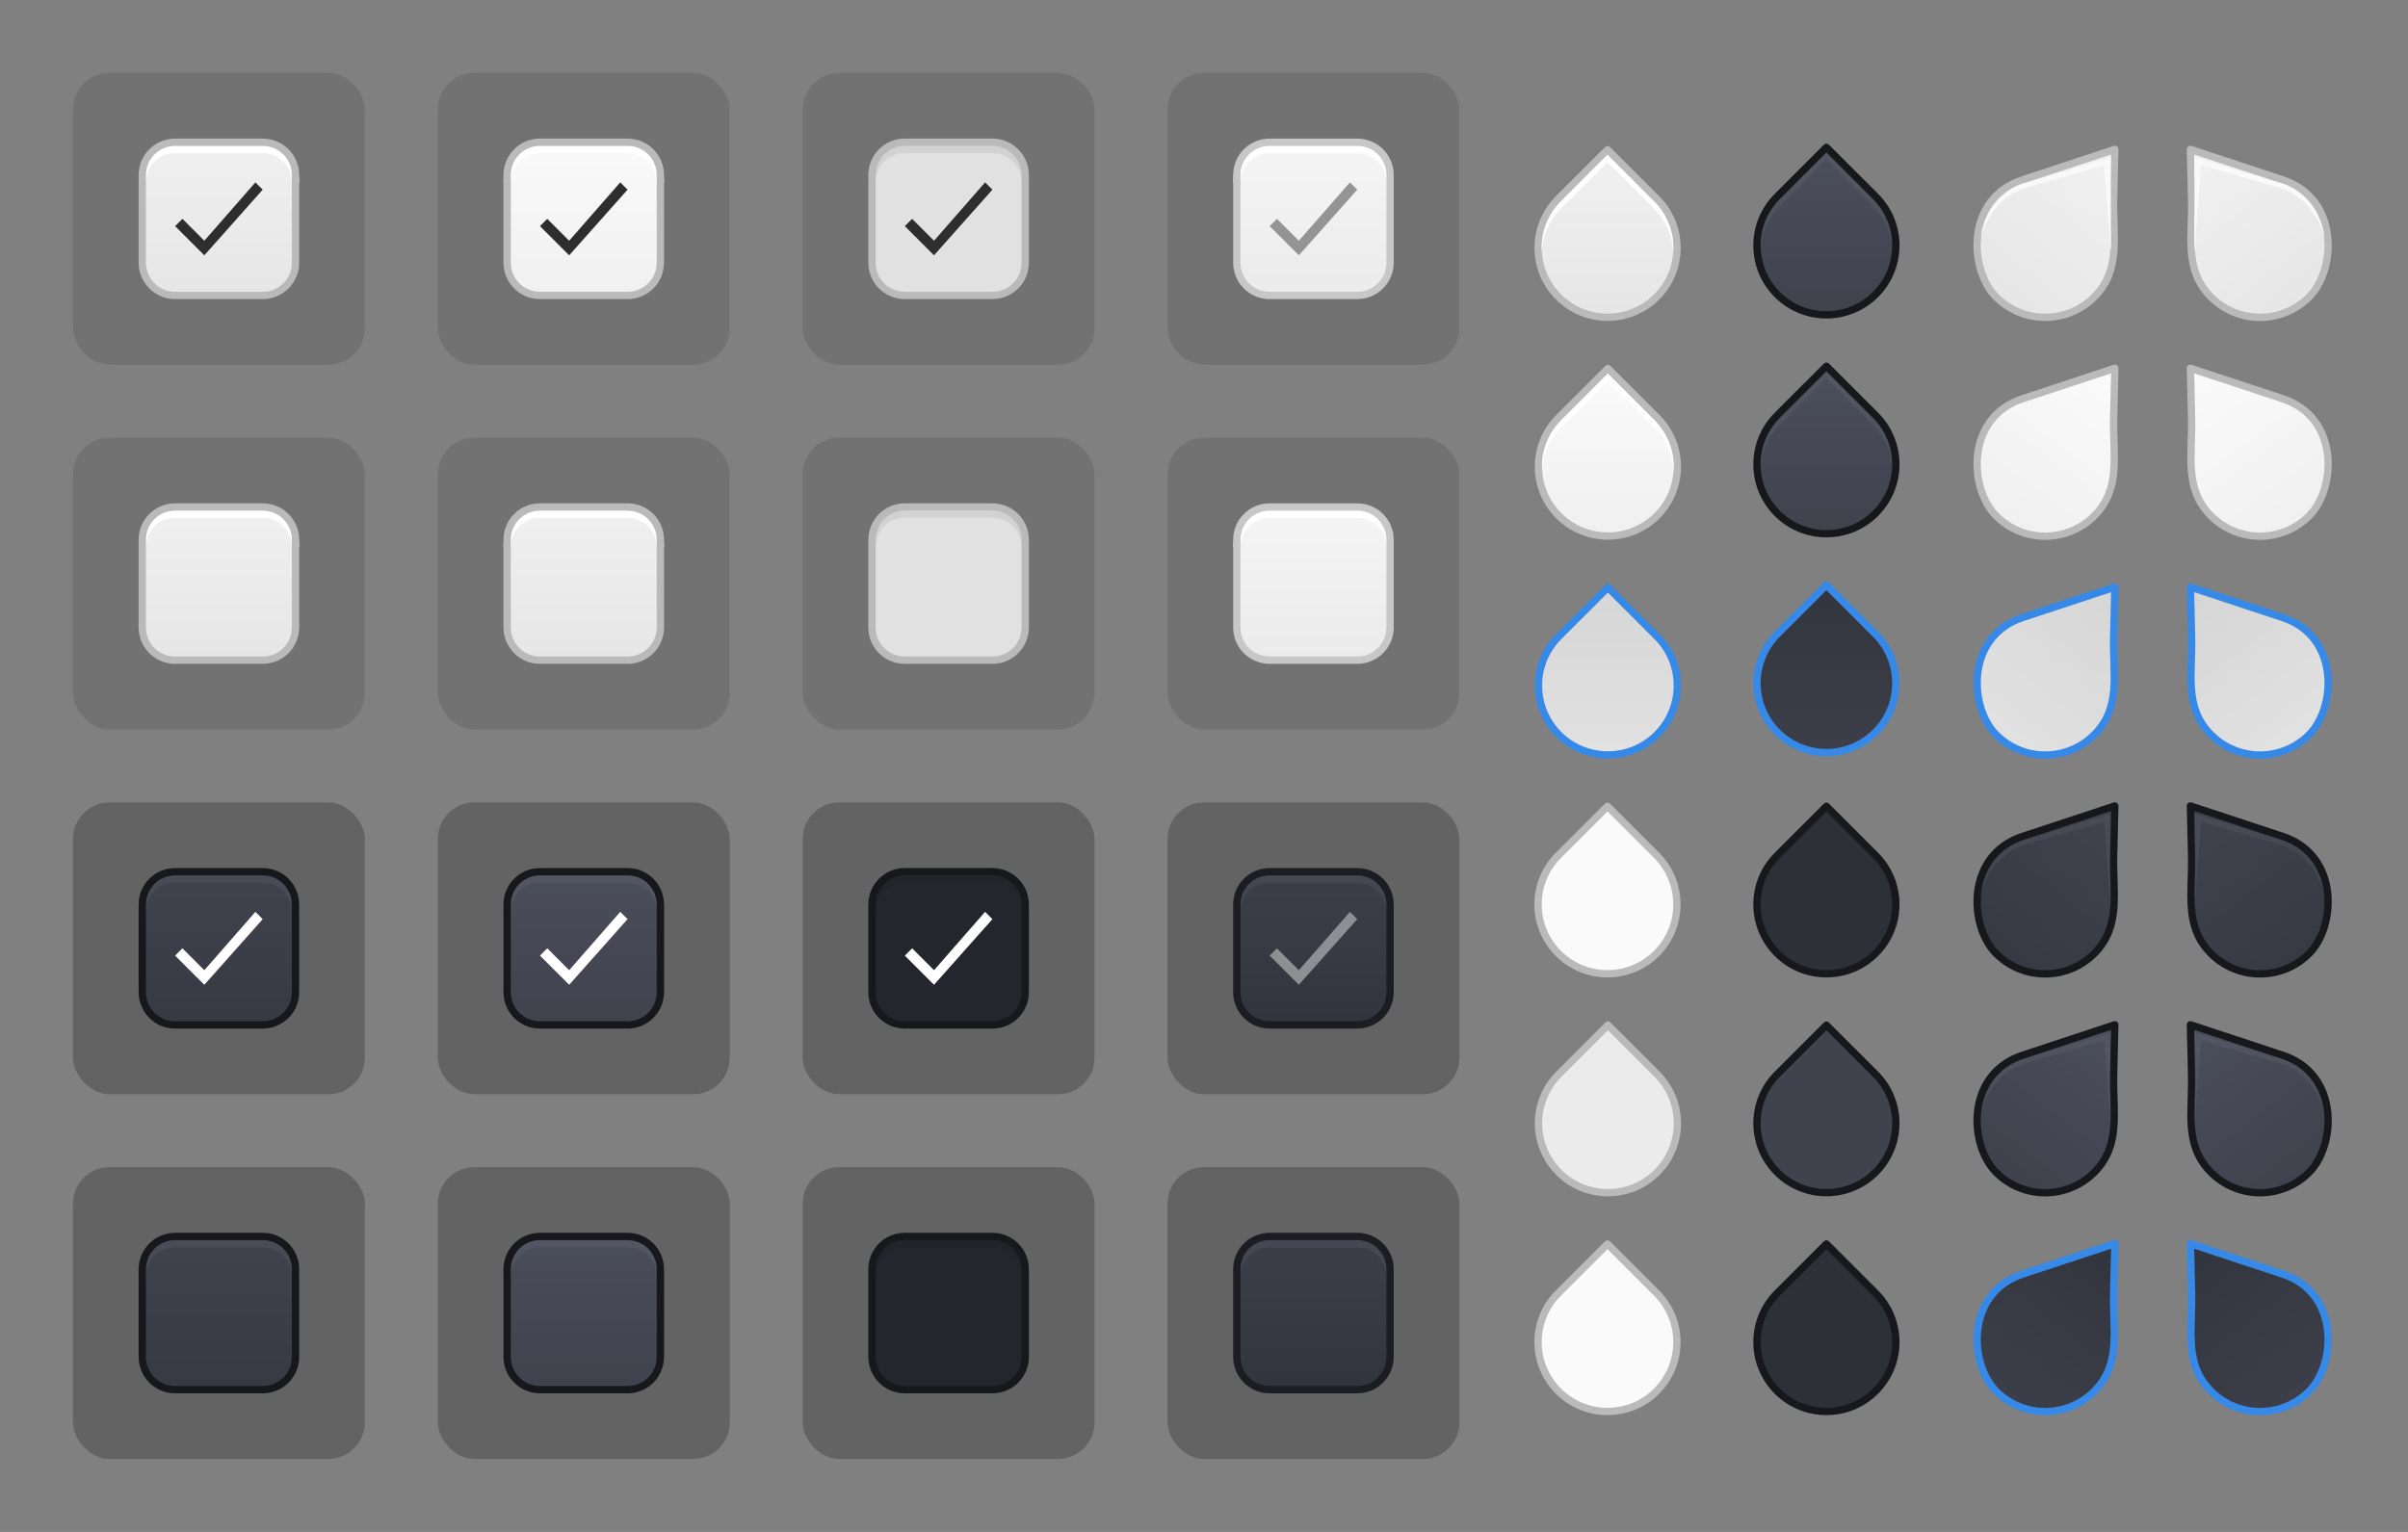 <?xml version="1.0" encoding="UTF-8" standalone="no"?>
<!-- Created with Inkscape (http://www.inkscape.org/) -->

<svg
   xmlns:dc="http://purl.org/dc/elements/1.1/"
   xmlns:cc="http://creativecommons.org/ns#"
   xmlns:rdf="http://www.w3.org/1999/02/22-rdf-syntax-ns#"
   xmlns:svg="http://www.w3.org/2000/svg"
   xmlns="http://www.w3.org/2000/svg"
   xmlns:xlink="http://www.w3.org/1999/xlink"
   xmlns:sodipodi="http://sodipodi.sourceforge.net/DTD/sodipodi-0.dtd"
   xmlns:inkscape="http://www.inkscape.org/namespaces/inkscape"
   width="330"
   height="210"
   viewBox="0 0 87.312 55.562"
   version="1.1"
   id="svg8"
   inkscape:version="0.92.3 (2405546, 2018-03-11)"
   sodipodi:docname="assets.svg">
  <rect x="0" y="0" width="87.312" height="55.562" fill="#808080" stroke="none"/>
  <defs
     id="defs2">
    <linearGradient
       inkscape:collect="always"
       id="linearGradient5079">
      <stop
         style="stop-color:#3c3e49;stop-opacity:1"
         offset="0"
         id="stop5075" />
      <stop
         style="stop-color:#33353e;stop-opacity:1"
         offset="1"
         id="stop5077" />
    </linearGradient>
    <linearGradient
       inkscape:collect="always"
       id="linearGradient5061">
      <stop
         style="stop-color:#f5f5f5;stop-opacity:1"
         offset="0"
         id="stop5057" />
      <stop
         style="stop-color:#ebebeb;stop-opacity:1"
         offset="1"
         id="stop5059" />
    </linearGradient>
    <linearGradient
       id="linearGradient4534"
       inkscape:collect="always">
      <stop
         id="stop4530"
         offset="0"
         style="stop-color:#f0f0f0;stop-opacity:1" />
      <stop
         id="stop4532"
         offset="1"
         style="stop-color:#e6e6e6;stop-opacity:1" />
    </linearGradient>
    <linearGradient
       gradientTransform="matrix(1.615,0,0,2.1,-2.188,-315.323)"
       gradientUnits="userSpaceOnUse"
       y2="290.385"
       x2="4.763"
       y1="287.74"
       x1="4.763"
       id="linearGradient4600"
       xlink:href="#linearGradient4534"
       inkscape:collect="always" />
    <linearGradient
       id="linearGradient4534-2"
       inkscape:collect="always">
      <stop
         id="stop4530-9"
         offset="0"
         style="stop-color:#fafafa;stop-opacity:1" />
      <stop
         id="stop4532-1"
         offset="1"
         style="stop-color:#f0f0f0;stop-opacity:1" />
    </linearGradient>
    <linearGradient
       gradientTransform="matrix(1.615,0,0,2.1,-2.188,-315.323)"
       gradientUnits="userSpaceOnUse"
       y2="290.385"
       x2="4.763"
       y1="287.74"
       x1="4.763"
       id="linearGradient4600-2"
       xlink:href="#linearGradient4534-2"
       inkscape:collect="always" />
    <linearGradient
       inkscape:collect="always"
       xlink:href="#linearGradient4534"
       id="linearGradient935"
       gradientUnits="userSpaceOnUse"
       gradientTransform="matrix(1.615,0,0,2.1,-2.188,-315.323)"
       x1="4.763"
       y1="287.74"
       x2="4.763"
       y2="290.385" />
    <linearGradient
       inkscape:collect="always"
       xlink:href="#linearGradient4534"
       id="linearGradient964"
       gradientUnits="userSpaceOnUse"
       gradientTransform="matrix(1.615,0,0,2.1,-2.188,-315.323)"
       x1="4.763"
       y1="287.74"
       x2="4.763"
       y2="290.385" />
    <linearGradient
       id="linearGradient4671"
       inkscape:collect="always">
      <stop
         id="stop4667"
         offset="0"
         style="stop-color:#40434e;stop-opacity:1" />
      <stop
         id="stop4669"
         offset="1"
         style="stop-color:#373a43;stop-opacity:1" />
    </linearGradient>
    <linearGradient
       gradientUnits="userSpaceOnUse"
       y2="294.354"
       x2="5.292"
       y1="289.062"
       x1="5.292"
       id="linearGradient4673"
       xlink:href="#linearGradient4671"
       inkscape:collect="always" />
    <linearGradient
       id="linearGradient4671-7"
       inkscape:collect="always">
      <stop
         id="stop4667-8"
         offset="0"
         style="stop-color:#4a4d5a;stop-opacity:1" />
      <stop
         id="stop4669-6"
         offset="1"
         style="stop-color:#40434e;stop-opacity:1" />
    </linearGradient>
    <linearGradient
       gradientUnits="userSpaceOnUse"
       y2="294.354"
       x2="5.292"
       y1="289.062"
       x1="5.292"
       id="linearGradient4673-8"
       xlink:href="#linearGradient4671-7"
       inkscape:collect="always" />
    <linearGradient
       gradientUnits="userSpaceOnUse"
       y2="294.354"
       x2="5.292"
       y1="289.062"
       x1="5.292"
       id="linearGradient4673-7"
       xlink:href="#linearGradient4671"
       inkscape:collect="always" />
    <linearGradient
       gradientUnits="userSpaceOnUse"
       y2="294.354"
       x2="5.292"
       y1="289.062"
       x1="5.292"
       id="linearGradient4673-8-9"
       xlink:href="#linearGradient4671-7"
       inkscape:collect="always" />
    <linearGradient
       gradientUnits="userSpaceOnUse"
       y2="294.354"
       x2="5.292"
       y1="289.062"
       x1="5.292"
       id="linearGradient4673-5"
       xlink:href="#linearGradient5079"
       inkscape:collect="always" />
    <linearGradient
       gradientUnits="userSpaceOnUse"
       y2="294.354"
       x2="5.292"
       y1="289.062"
       x1="5.292"
       id="linearGradient4673-7-8"
       xlink:href="#linearGradient5079"
       inkscape:collect="always" />
    <linearGradient
       inkscape:collect="always"
       xlink:href="#linearGradient5061"
       id="linearGradient5055"
       gradientUnits="userSpaceOnUse"
       gradientTransform="matrix(1.615,0,0,2.1,-2.188,-315.323)"
       x1="4.763"
       y1="287.74"
       x2="4.763"
       y2="290.385" />
    <linearGradient
       inkscape:collect="always"
       xlink:href="#linearGradient5061"
       id="linearGradient5073"
       gradientUnits="userSpaceOnUse"
       gradientTransform="matrix(1.615,0,0,2.1,-2.188,-315.323)"
       x1="4.763"
       y1="287.74"
       x2="4.763"
       y2="290.385" />
    <linearGradient
       inkscape:collect="always"
       xlink:href="#linearGradient1196"
       id="linearGradient1867"
       x1="225"
       y1="164.363"
       x2="225"
       y2="186.371"
       gradientUnits="userSpaceOnUse" />
    <linearGradient
       id="linearGradient1196"
       inkscape:collect="always">
      <stop
         id="stop1192"
         offset="0"
         style="stop-color:#33353e;stop-opacity:1" />
      <stop
         id="stop1194"
         offset="1"
         style="stop-color:#3c3e49;stop-opacity:1" />
    </linearGradient>
    <linearGradient
       inkscape:collect="always"
       xlink:href="#linearGradient1697"
       id="linearGradient1707"
       x1="225"
       y1="-15.638"
       x2="225"
       y2="6.374"
       gradientUnits="userSpaceOnUse" />
    <linearGradient
       inkscape:collect="always"
       id="linearGradient1697">
      <stop
         style="stop-color:#d6d6d6;stop-opacity:1"
         offset="0"
         id="stop1693" />
      <stop
         style="stop-color:#e1e1e1;stop-opacity:1"
         offset="1"
         id="stop1695" />
    </linearGradient>
    <linearGradient
       inkscape:collect="always"
       xlink:href="#linearGradient4671-7"
       id="linearGradient1811"
       x1="225"
       y1="166.363"
       x2="225"
       y2="186.371"
       gradientUnits="userSpaceOnUse" />
    <linearGradient
       inkscape:collect="always"
       xlink:href="#linearGradient4534-2"
       id="linearGradient1659"
       x1="225"
       y1="-14.637"
       x2="225"
       y2="6.374"
       gradientUnits="userSpaceOnUse" />
    <linearGradient
       inkscape:collect="always"
       xlink:href="#linearGradient4534"
       id="linearGradient1611"
       x1="225"
       y1="-14.637"
       x2="225"
       y2="6.372"
       gradientUnits="userSpaceOnUse" />
    <linearGradient
       inkscape:collect="always"
       xlink:href="#linearGradient4671-7"
       id="linearGradient5219"
       gradientUnits="userSpaceOnUse"
       x1="225"
       y1="166.363"
       x2="225"
       y2="186.371" />
    <linearGradient
       inkscape:collect="always"
       xlink:href="#linearGradient4534-2"
       id="linearGradient1683"
       x1="203"
       y1="8.362"
       x2="190"
       y2="-9.638"
       gradientUnits="userSpaceOnUse" />
    <linearGradient
       inkscape:collect="always"
       xlink:href="#linearGradient1697"
       id="linearGradient1731"
       x1="204"
       y1="10.362"
       x2="189"
       y2="-8.638"
       gradientUnits="userSpaceOnUse" />
    <linearGradient
       inkscape:collect="always"
       xlink:href="#linearGradient4534"
       id="linearGradient1635"
       x1="203"
       y1="8.362"
       x2="188"
       y2="-9.638"
       gradientUnits="userSpaceOnUse" />
    <linearGradient
       inkscape:collect="always"
       xlink:href="#linearGradient4534-2"
       id="linearGradient1691"
       x1="203.03"
       y1="9.362"
       x2="189.03"
       y2="-9.638"
       gradientUnits="userSpaceOnUse" />
    <linearGradient
       inkscape:collect="always"
       xlink:href="#linearGradient1697"
       id="linearGradient1739"
       x1="203.03"
       y1="9.362"
       x2="190.03"
       y2="-8.638"
       gradientUnits="userSpaceOnUse" />
    <linearGradient
       inkscape:collect="always"
       xlink:href="#linearGradient4534"
       id="linearGradient1643"
       x1="203.03"
       y1="8.362"
       x2="189.03"
       y2="-9.638"
       gradientUnits="userSpaceOnUse" />
    <linearGradient
       inkscape:collect="always"
       xlink:href="#linearGradient4671-7"
       id="linearGradient1835"
       x1="203"
       y1="8.362"
       x2="190"
       y2="-8.638"
       gradientUnits="userSpaceOnUse" />
    <linearGradient
       inkscape:collect="always"
       xlink:href="#linearGradient1196"
       id="linearGradient1891"
       x1="204"
       y1="10.362"
       x2="188"
       y2="-9.638"
       gradientUnits="userSpaceOnUse" />
    <linearGradient
       inkscape:collect="always"
       xlink:href="#linearGradient4671"
       id="linearGradient1787"
       x1="203"
       y1="8.362"
       x2="189"
       y2="-8.638"
       gradientUnits="userSpaceOnUse" />
    <linearGradient
       inkscape:collect="always"
       xlink:href="#linearGradient4671-7"
       id="linearGradient1843"
       x1="203.03"
       y1="8.362"
       x2="189.03"
       y2="-9.638"
       gradientUnits="userSpaceOnUse" />
    <linearGradient
       inkscape:collect="always"
       xlink:href="#linearGradient1196"
       id="linearGradient1899"
       x1="204.03"
       y1="10.362"
       x2="189.03"
       y2="-9.638"
       gradientUnits="userSpaceOnUse" />
    <linearGradient
       inkscape:collect="always"
       xlink:href="#linearGradient4671"
       id="linearGradient1795"
       x1="203.03"
       y1="8.362"
       x2="189.03"
       y2="-9.638"
       gradientUnits="userSpaceOnUse" />
  </defs>
  <sodipodi:namedview
     id="base"
     pagecolor="#ffffff"
     bordercolor="#666666"
     borderopacity="1.0"
     inkscape:pageopacity="0.0"
     inkscape:pageshadow="2"
     inkscape:zoom="1"
     inkscape:cx="278.33138"
     inkscape:cy="149.17302"
     inkscape:document-units="px"
     inkscape:current-layer="layer1"
     showgrid="false"
     units="px"
     inkscape:snap-nodes="false"
     inkscape:snap-bbox="true"
     inkscape:bbox-nodes="true"
     inkscape:window-width="1366"
     inkscape:window-height="671"
     inkscape:window-x="0"
     inkscape:window-y="29"
     inkscape:window-maximized="1">
    <inkscape:grid
       type="xygrid"
       id="grid815" />
  </sodipodi:namedview>
  <g
     inkscape:label="Layer 1"
     inkscape:groupmode="layer"
     id="layer1"
     transform="translate(0,-241.438)">
    <g
       transform="translate(2.646,-42.333)"
       id="checkbox-checked-selectionmode"
       inkscape:label="checkbox-checked-selectionmode">
      <rect
         rx="1.323"
         ry="1.323"
         style="opacity:0.3;fill:#000000;fill-opacity:0.376;stroke:none;stroke-width:0.265"
         y="286.417"
         x="0"
         height="10.583"
         width="10.583"
         id="rect3715" />
      <rect
         ry="1.323"
         rx="1.323"
         y="288.93"
         x="2.514"
         height="5.556"
         width="5.556"
         id="rect4592"
         style="opacity:1;fill:url(#linearGradient4600);fill-opacity:1;stroke:none;stroke-width:0.265;stroke-miterlimit:4;stroke-dasharray:none;stroke-opacity:1" />
      <path
         sodipodi:nodetypes="cccc"
         inkscape:connector-curvature="0"
         id="path4574"
         d="m 2.514,290.385 c 0,-0.529 0.396,-1.191 1.19,-1.191 h 3.176 c 0.662,0 1.191,0.529 1.191,1.191"
         style="fill:none;stroke:#ffffff;stroke-width:0.265px;stroke-linecap:butt;stroke-linejoin:miter;stroke-opacity:1" />
      <path
         id="rect4561"
         d="m 3.704,288.93 h 3.175 c 0.66,0 1.191,0.531 1.191,1.191 v 3.175 c 0,0.66 -0.531,1.191 -1.191,1.191 H 3.704 c -0.66,0 -1.191,-0.531 -1.191,-1.191 v -3.175 c 0,-0.66 0.531,-1.191 1.191,-1.191 z"
         style="opacity:1;fill:none;fill-opacity:1;stroke:#bababa;stroke-width:0.265;stroke-miterlimit:4;stroke-dasharray:none;stroke-opacity:1"
         inkscape:connector-curvature="0" />
      <path
         sodipodi:nodetypes="ccccccc"
         inkscape:connector-curvature="0"
         id="path4528"
         d="m 3.704,291.973 0.265,-0.265 0.794,0.794 1.852,-2.117 0.265,0.265 -2.117,2.381 z"
         style="opacity:1;fill:#2e2e2e;fill-opacity:1;stroke:none;stroke-width:0.265px;stroke-linecap:butt;stroke-linejoin:miter;stroke-opacity:1" />
    </g>
    <g
       transform="translate(15.875,-42.333)"
       id="checkbox-checked-hover-selectionmode"
       inkscape:label="checkbox-checked-hover-selectionmode">
      <rect
         rx="1.323"
         ry="1.323"
         style="opacity:0.3;fill:#000000;fill-opacity:0.376;stroke:none;stroke-width:0.265"
         y="286.417"
         x="0"
         height="10.583"
         width="10.583"
         id="rect3715-9" />
      <rect
         ry="1.323"
         rx="1.323"
         y="288.93"
         x="2.514"
         height="5.556"
         width="5.556"
         id="rect4592-3"
         style="opacity:1;fill:url(#linearGradient4600-2);fill-opacity:1;stroke:none;stroke-width:0.265;stroke-miterlimit:4;stroke-dasharray:none;stroke-opacity:1" />
      <path
         sodipodi:nodetypes="cccc"
         inkscape:connector-curvature="0"
         id="path4574-6"
         d="m 2.514,290.385 c 0,-0.529 0.396,-1.191 1.19,-1.191 h 3.176 c 0.662,0 1.191,0.529 1.191,1.191"
         style="fill:none;stroke:#ffffff;stroke-width:0.265px;stroke-linecap:butt;stroke-linejoin:miter;stroke-opacity:1" />
      <path
         id="rect4561-0"
         d="m 3.704,288.93 h 3.175 c 0.66,0 1.191,0.531 1.191,1.191 v 3.175 c 0,0.66 -0.531,1.191 -1.191,1.191 H 3.704 c -0.66,0 -1.191,-0.531 -1.191,-1.191 v -3.175 c 0,-0.66 0.531,-1.191 1.191,-1.191 z"
         style="opacity:1;fill:none;fill-opacity:1;stroke:#bababa;stroke-width:0.265;stroke-miterlimit:4;stroke-dasharray:none;stroke-opacity:1"
         inkscape:connector-curvature="0" />
      <path
         sodipodi:nodetypes="ccccccc"
         inkscape:connector-curvature="0"
         id="path4528-6"
         d="m 3.704,291.973 0.265,-0.265 0.794,0.794 1.852,-2.117 0.265,0.265 -2.117,2.381 z"
         style="opacity:1;fill:#2e2e2e;fill-opacity:1;stroke:none;stroke-width:0.265px;stroke-linecap:butt;stroke-linejoin:miter;stroke-opacity:1" />
    </g>
    <g
       transform="translate(29.104,-42.333)"
       id="checkbox-checked-active-selectionmode"
       inkscape:label="checkbox-checked-active-selectionmode">
      <rect
         rx="1.323"
         ry="1.323"
         style="opacity:0.3;fill:#000000;fill-opacity:0.376;stroke:none;stroke-width:0.265"
         y="286.417"
         x="0"
         height="10.583"
         width="10.583"
         id="rect3715-2" />
      <rect
         ry="1.323"
         rx="1.323"
         y="288.93"
         x="2.514"
         height="5.556"
         width="5.556"
         id="rect4592-0"
         style="opacity:1;fill:#e1e1e1;fill-opacity:1;stroke:none;stroke-width:0.265;stroke-miterlimit:4;stroke-dasharray:none;stroke-opacity:1" />
      <path
         sodipodi:nodetypes="cccc"
         inkscape:connector-curvature="0"
         id="path4574-2"
         d="m 2.514,290.385 c 0,-0.529 0.396,-1.191 1.19,-1.191 h 3.176 c 0.662,0 1.191,0.529 1.191,1.191"
         style="opacity:0.07;fill:none;stroke:#000000;stroke-width:0.265px;stroke-linecap:butt;stroke-linejoin:miter;stroke-opacity:1" />
      <path
         id="rect4561-3"
         d="m 3.704,288.93 h 3.175 c 0.66,0 1.191,0.531 1.191,1.191 v 3.175 c 0,0.66 -0.531,1.191 -1.191,1.191 H 3.704 c -0.66,0 -1.191,-0.531 -1.191,-1.191 v -3.175 c 0,-0.66 0.531,-1.191 1.191,-1.191 z"
         style="opacity:1;fill:none;fill-opacity:1;stroke:#bababa;stroke-width:0.265;stroke-miterlimit:4;stroke-dasharray:none;stroke-opacity:1"
         inkscape:connector-curvature="0" />
      <path
         sodipodi:nodetypes="ccccccc"
         inkscape:connector-curvature="0"
         id="path4528-7"
         d="m 3.704,291.973 0.265,-0.265 0.794,0.794 1.852,-2.117 0.265,0.265 -2.117,2.381 z"
         style="opacity:1;fill:#2e2e2e;fill-opacity:1;stroke:none;stroke-width:0.265px;stroke-linecap:butt;stroke-linejoin:miter;stroke-opacity:1" />
    </g>
    <g
       transform="translate(2.646,-29.104)"
       id="checkbox-selectionmode"
       inkscape:label="checkbox-selectionmode">
      <rect
         rx="1.323"
         ry="1.323"
         style="opacity:0.3;fill:#000000;fill-opacity:0.376;stroke:none;stroke-width:0.265"
         y="286.417"
         x="0"
         height="10.583"
         width="10.583"
         id="rect3715-3" />
      <rect
         ry="1.323"
         rx="1.323"
         y="288.93"
         x="2.514"
         height="5.556"
         width="5.556"
         id="rect4592-6"
         style="opacity:1;fill:url(#linearGradient935);fill-opacity:1;stroke:none;stroke-width:0.265;stroke-miterlimit:4;stroke-dasharray:none;stroke-opacity:1" />
      <path
         sodipodi:nodetypes="cccc"
         inkscape:connector-curvature="0"
         id="path4574-1"
         d="m 2.514,290.385 c 0,-0.529 0.396,-1.191 1.19,-1.191 h 3.176 c 0.662,0 1.191,0.529 1.191,1.191"
         style="fill:none;stroke:#ffffff;stroke-width:0.265px;stroke-linecap:butt;stroke-linejoin:miter;stroke-opacity:1" />
      <path
         id="rect4561-2"
         d="m 3.704,288.93 h 3.175 c 0.66,0 1.191,0.531 1.191,1.191 v 3.175 c 0,0.66 -0.531,1.191 -1.191,1.191 H 3.704 c -0.66,0 -1.191,-0.531 -1.191,-1.191 v -3.175 c 0,-0.66 0.531,-1.191 1.191,-1.191 z"
         style="opacity:1;fill:none;fill-opacity:1;stroke:#bababa;stroke-width:0.265;stroke-miterlimit:4;stroke-dasharray:none;stroke-opacity:1"
         inkscape:connector-curvature="0" />
    </g>
    <g
       transform="translate(15.875,-29.104)"
       id="checkbox-hover-selectionmode"
       inkscape:label="checkbox-hover-selectionmode">
      <rect
         rx="1.323"
         ry="1.323"
         style="opacity:0.3;fill:#000000;fill-opacity:0.376;stroke:none;stroke-width:0.265"
         y="286.417"
         x="0"
         height="10.583"
         width="10.583"
         id="rect3715-0" />
      <rect
         ry="1.323"
         rx="1.323"
         y="288.93"
         x="2.514"
         height="5.556"
         width="5.556"
         id="rect4592-36"
         style="opacity:1;fill:url(#linearGradient964);fill-opacity:1;stroke:none;stroke-width:0.265;stroke-miterlimit:4;stroke-dasharray:none;stroke-opacity:1" />
      <path
         sodipodi:nodetypes="cccc"
         inkscape:connector-curvature="0"
         id="path4574-10"
         d="m 2.514,290.385 c 0,-0.529 0.396,-1.191 1.19,-1.191 h 3.176 c 0.662,0 1.191,0.529 1.191,1.191"
         style="fill:none;stroke:#ffffff;stroke-width:0.265px;stroke-linecap:butt;stroke-linejoin:miter;stroke-opacity:1" />
      <path
         id="rect4561-6"
         d="m 3.704,288.93 h 3.175 c 0.66,0 1.191,0.531 1.191,1.191 v 3.175 c 0,0.66 -0.531,1.191 -1.191,1.191 H 3.704 c -0.66,0 -1.191,-0.531 -1.191,-1.191 v -3.175 c 0,-0.66 0.531,-1.191 1.191,-1.191 z"
         style="opacity:1;fill:none;fill-opacity:1;stroke:#bababa;stroke-width:0.265;stroke-miterlimit:4;stroke-dasharray:none;stroke-opacity:1"
         inkscape:connector-curvature="0" />
    </g>
    <g
       transform="translate(29.104,-29.104)"
       id="checkbox-active-selectionmode"
       inkscape:label="checkbox-active-selectionmode">
      <rect
         rx="1.323"
         ry="1.323"
         style="opacity:0.3;fill:#000000;fill-opacity:0.376;stroke:none;stroke-width:0.265"
         y="286.417"
         x="0"
         height="10.583"
         width="10.583"
         id="rect3715-4" />
      <rect
         ry="1.323"
         rx="1.323"
         y="288.93"
         x="2.514"
         height="5.556"
         width="5.556"
         id="rect4592-7"
         style="opacity:1;fill:#e1e1e1;fill-opacity:1;stroke:none;stroke-width:0.265;stroke-miterlimit:4;stroke-dasharray:none;stroke-opacity:1" />
      <path
         sodipodi:nodetypes="cccc"
         inkscape:connector-curvature="0"
         id="path4574-65"
         d="m 2.514,290.385 c 0,-0.529 0.396,-1.191 1.19,-1.191 h 3.176 c 0.662,0 1.191,0.529 1.191,1.191"
         style="opacity:0.07;fill:none;stroke:#000000;stroke-width:0.265px;stroke-linecap:butt;stroke-linejoin:miter;stroke-opacity:1" />
      <path
         id="rect4561-69"
         d="m 3.704,288.93 h 3.175 c 0.66,0 1.191,0.531 1.191,1.191 v 3.175 c 0,0.66 -0.531,1.191 -1.191,1.191 H 3.704 c -0.66,0 -1.191,-0.531 -1.191,-1.191 v -3.175 c 0,-0.66 0.531,-1.191 1.191,-1.191 z"
         style="opacity:1;fill:none;fill-opacity:1;stroke:#bababa;stroke-width:0.265;stroke-miterlimit:4;stroke-dasharray:none;stroke-opacity:1"
         inkscape:connector-curvature="0" />
    </g>
    <g
       transform="translate(2.646,-15.875)"
       id="checkbox-checked-selectionmode-dark"
       inkscape:label="checkbox-checked-selectionmode-dark">
      <rect
         rx="1.323"
         ry="1.323"
         style="opacity:0.6;fill:#000000;fill-opacity:0.376;stroke:none;stroke-width:0.265"
         y="286.417"
         x="0"
         height="10.583"
         width="10.583"
         id="rect3715-5" />
      <rect
         ry="1.323"
         rx="1.323"
         y="288.93"
         x="2.514"
         height="5.556"
         width="5.556"
         id="rect4592-4"
         style="opacity:1;fill:url(#linearGradient4673);fill-opacity:1;stroke:none;stroke-width:0.265;stroke-miterlimit:4;stroke-dasharray:none;stroke-opacity:1" />
      <path
         sodipodi:nodetypes="cccc"
         inkscape:connector-curvature="0"
         id="path4574-7"
         d="m 2.514,290.385 c 0,-0.529 0.396,-1.191 1.19,-1.191 h 3.176 c 0.662,0 1.191,0.529 1.191,1.191"
         style="opacity:0.05;fill:none;stroke:#f2ffff;stroke-width:0.265px;stroke-linecap:butt;stroke-linejoin:miter;stroke-opacity:1" />
      <path
         id="rect4561-4"
         d="m 3.704,288.93 h 3.175 c 0.66,0 1.191,0.531 1.191,1.191 v 3.175 c 0,0.66 -0.531,1.191 -1.191,1.191 H 3.704 c -0.66,0 -1.191,-0.531 -1.191,-1.191 v -3.175 c 0,-0.66 0.531,-1.191 1.191,-1.191 z"
         style="opacity:1;fill:none;fill-opacity:1;stroke:#17181c;stroke-width:0.265;stroke-miterlimit:4;stroke-dasharray:none;stroke-opacity:1"
         inkscape:connector-curvature="0" />
      <path
         sodipodi:nodetypes="ccccccc"
         inkscape:connector-curvature="0"
         id="path4528-4"
         d="m 3.704,291.973 0.265,-0.265 0.794,0.794 1.852,-2.117 0.265,0.265 -2.117,2.381 z"
         style="opacity:1;fill:#ffffff;fill-opacity:1;stroke:none;stroke-width:0.265px;stroke-linecap:butt;stroke-linejoin:miter;stroke-opacity:1" />
    </g>
    <g
       transform="translate(15.875,-15.875)"
       id="checkbox-checked-hover-selectionmode-dark"
       inkscape:label="checkbox-checked-hover-selectionmode-dark">
      <rect
         rx="1.323"
         ry="1.323"
         style="opacity:0.6;fill:#000000;fill-opacity:0.376;stroke:none;stroke-width:0.265"
         y="286.417"
         x="0"
         height="10.583"
         width="10.583"
         id="rect3715-49" />
      <rect
         ry="1.323"
         rx="1.323"
         y="288.93"
         x="2.514"
         height="5.556"
         width="5.556"
         id="rect4592-2"
         style="opacity:1;fill:url(#linearGradient4673-8);fill-opacity:1;stroke:none;stroke-width:0.265;stroke-miterlimit:4;stroke-dasharray:none;stroke-opacity:1" />
      <path
         sodipodi:nodetypes="cccc"
         inkscape:connector-curvature="0"
         id="path4574-0"
         d="m 2.514,290.385 c 0,-0.529 0.396,-1.191 1.19,-1.191 h 3.176 c 0.662,0 1.191,0.529 1.191,1.191"
         style="opacity:0.05;fill:none;stroke:#f2ffff;stroke-width:0.265px;stroke-linecap:butt;stroke-linejoin:miter;stroke-opacity:1" />
      <path
         id="rect4561-68"
         d="m 3.704,288.93 h 3.175 c 0.66,0 1.191,0.531 1.191,1.191 v 3.175 c 0,0.66 -0.531,1.191 -1.191,1.191 H 3.704 c -0.66,0 -1.191,-0.531 -1.191,-1.191 v -3.175 c 0,-0.66 0.531,-1.191 1.191,-1.191 z"
         style="opacity:1;fill:none;fill-opacity:1;stroke:#17181c;stroke-width:0.265;stroke-miterlimit:4;stroke-dasharray:none;stroke-opacity:1"
         inkscape:connector-curvature="0" />
      <path
         sodipodi:nodetypes="ccccccc"
         inkscape:connector-curvature="0"
         id="path4528-9"
         d="m 3.704,291.973 0.265,-0.265 0.794,0.794 1.852,-2.117 0.265,0.265 -2.117,2.381 z"
         style="opacity:1;fill:#ffffff;fill-opacity:1;stroke:none;stroke-width:0.265px;stroke-linecap:butt;stroke-linejoin:miter;stroke-opacity:1" />
    </g>
    <g
       transform="translate(29.104,-15.875)"
       id="checkbox-checked-active-selectionmode-dark"
       inkscape:label="checkbox-checked-active-selectionmode-dark">
      <rect
         rx="1.323"
         ry="1.323"
         style="opacity:0.6;fill:#000000;fill-opacity:0.376;stroke:none;stroke-width:0.265"
         y="286.417"
         x="0"
         height="10.583"
         width="10.583"
         id="rect3715-04" />
      <rect
         ry="1.323"
         rx="1.323"
         y="288.93"
         x="2.514"
         height="5.556"
         width="5.556"
         id="rect4592-8"
         style="opacity:1;fill:#25262d;fill-opacity:1;stroke:none;stroke-width:0.265;stroke-miterlimit:4;stroke-dasharray:none;stroke-opacity:1" />
      <path
         sodipodi:nodetypes="cccc"
         inkscape:connector-curvature="0"
         id="path4574-71"
         d="m 2.514,290.385 c 0,-0.529 0.396,-1.191 1.19,-1.191 h 3.176 c 0.662,0 1.191,0.529 1.191,1.191"
         style="opacity:0.07;fill:none;stroke:#000000;stroke-width:0.265px;stroke-linecap:butt;stroke-linejoin:miter;stroke-opacity:1" />
      <path
         id="rect4561-7"
         d="m 3.704,288.93 h 3.175 c 0.66,0 1.191,0.531 1.191,1.191 v 3.175 c 0,0.66 -0.531,1.191 -1.191,1.191 H 3.704 c -0.66,0 -1.191,-0.531 -1.191,-1.191 v -3.175 c 0,-0.66 0.531,-1.191 1.191,-1.191 z"
         style="opacity:1;fill:none;fill-opacity:1;stroke:#17181c;stroke-width:0.265;stroke-miterlimit:4;stroke-dasharray:none;stroke-opacity:1"
         inkscape:connector-curvature="0" />
      <path
         sodipodi:nodetypes="ccccccc"
         inkscape:connector-curvature="0"
         id="path4528-2"
         d="m 3.704,291.973 0.265,-0.265 0.794,0.794 1.852,-2.117 0.265,0.265 -2.117,2.381 z"
         style="opacity:1;fill:#ffffff;fill-opacity:1;stroke:none;stroke-width:0.265px;stroke-linecap:butt;stroke-linejoin:miter;stroke-opacity:1" />
    </g>
    <g
       transform="translate(2.646,-2.646)"
       id="checkbox-selectionmode-dark"
       inkscape:label="checkbox-selectionmode-dark">
      <rect
         rx="1.323"
         ry="1.323"
         style="opacity:0.6;fill:#000000;fill-opacity:0.376;stroke:none;stroke-width:0.265"
         y="286.417"
         x="0"
         height="10.583"
         width="10.583"
         id="rect3715-5-1" />
      <rect
         ry="1.323"
         rx="1.323"
         y="288.93"
         x="2.514"
         height="5.556"
         width="5.556"
         id="rect4592-4-0"
         style="opacity:1;fill:url(#linearGradient4673-7);fill-opacity:1;stroke:none;stroke-width:0.265;stroke-miterlimit:4;stroke-dasharray:none;stroke-opacity:1" />
      <path
         sodipodi:nodetypes="cccc"
         inkscape:connector-curvature="0"
         id="path4574-7-6"
         d="m 2.514,290.385 c 0,-0.529 0.396,-1.191 1.19,-1.191 h 3.176 c 0.662,0 1.191,0.529 1.191,1.191"
         style="opacity:0.05;fill:none;stroke:#f2ffff;stroke-width:0.265px;stroke-linecap:butt;stroke-linejoin:miter;stroke-opacity:1" />
      <path
         id="rect4561-4-1"
         d="m 3.704,288.93 h 3.175 c 0.66,0 1.191,0.531 1.191,1.191 v 3.175 c 0,0.66 -0.531,1.191 -1.191,1.191 H 3.704 c -0.66,0 -1.191,-0.531 -1.191,-1.191 v -3.175 c 0,-0.66 0.531,-1.191 1.191,-1.191 z"
         style="opacity:1;fill:none;fill-opacity:1;stroke:#17181c;stroke-width:0.265;stroke-miterlimit:4;stroke-dasharray:none;stroke-opacity:1"
         inkscape:connector-curvature="0" />
    </g>
    <g
       transform="translate(15.875,-2.646)"
       id="checkbox-hover-selectionmode-dark"
       inkscape:label="checkbox-hover-selectionmode-dark">
      <rect
         rx="1.323"
         ry="1.323"
         style="opacity:0.6;fill:#000000;fill-opacity:0.376;stroke:none;stroke-width:0.265"
         y="286.417"
         x="0"
         height="10.583"
         width="10.583"
         id="rect3715-49-9" />
      <rect
         ry="1.323"
         rx="1.323"
         y="288.93"
         x="2.514"
         height="5.556"
         width="5.556"
         id="rect4592-2-1"
         style="opacity:1;fill:url(#linearGradient4673-8-9);fill-opacity:1;stroke:none;stroke-width:0.265;stroke-miterlimit:4;stroke-dasharray:none;stroke-opacity:1" />
      <path
         sodipodi:nodetypes="cccc"
         inkscape:connector-curvature="0"
         id="path4574-0-7"
         d="m 2.514,290.385 c 0,-0.529 0.396,-1.191 1.19,-1.191 h 3.176 c 0.662,0 1.191,0.529 1.191,1.191"
         style="opacity:0.05;fill:none;stroke:#f2ffff;stroke-width:0.265px;stroke-linecap:butt;stroke-linejoin:miter;stroke-opacity:1" />
      <path
         id="rect4561-68-7"
         d="m 3.704,288.93 h 3.175 c 0.66,0 1.191,0.531 1.191,1.191 v 3.175 c 0,0.66 -0.531,1.191 -1.191,1.191 H 3.704 c -0.66,0 -1.191,-0.531 -1.191,-1.191 v -3.175 c 0,-0.66 0.531,-1.191 1.191,-1.191 z"
         style="opacity:1;fill:none;fill-opacity:1;stroke:#17181c;stroke-width:0.265;stroke-miterlimit:4;stroke-dasharray:none;stroke-opacity:1"
         inkscape:connector-curvature="0" />
    </g>
    <g
       transform="translate(29.104,-2.646)"
       id="checkbox-active-selectionmode-dark"
       inkscape:label="checkbox-active-selectionmode-dark">
      <rect
         rx="1.323"
         ry="1.323"
         style="opacity:0.6;fill:#000000;fill-opacity:0.376;stroke:none;stroke-width:0.265"
         y="286.417"
         x="0"
         height="10.583"
         width="10.583"
         id="rect3715-04-5" />
      <rect
         ry="1.323"
         rx="1.323"
         y="288.93"
         x="2.514"
         height="5.556"
         width="5.556"
         id="rect4592-8-9"
         style="opacity:1;fill:#25262d;fill-opacity:1;stroke:none;stroke-width:0.265;stroke-miterlimit:4;stroke-dasharray:none;stroke-opacity:1" />
      <path
         sodipodi:nodetypes="cccc"
         inkscape:connector-curvature="0"
         id="path4574-71-7"
         d="m 2.514,290.385 c 0,-0.529 0.396,-1.191 1.19,-1.191 h 3.176 c 0.662,0 1.191,0.529 1.191,1.191"
         style="opacity:0.07;fill:none;stroke:#000000;stroke-width:0.265px;stroke-linecap:butt;stroke-linejoin:miter;stroke-opacity:1" />
      <path
         id="rect4561-7-7"
         d="m 3.704,288.93 h 3.175 c 0.66,0 1.191,0.531 1.191,1.191 v 3.175 c 0,0.66 -0.531,1.191 -1.191,1.191 H 3.704 c -0.66,0 -1.191,-0.531 -1.191,-1.191 v -3.175 c 0,-0.66 0.531,-1.191 1.191,-1.191 z"
         style="opacity:1;fill:none;fill-opacity:1;stroke:#17181c;stroke-width:0.265;stroke-miterlimit:4;stroke-dasharray:none;stroke-opacity:1"
         inkscape:connector-curvature="0" />
    </g>
    <g
       transform="translate(42.333,-15.875)"
       id="checkbox-checked-backdrop-selectionmode-dark"
       inkscape:label="checkbox-checked-backdrop-selectionmode-dark">
      <rect
         rx="1.323"
         ry="1.323"
         style="opacity:0.6;fill:#000000;fill-opacity:0.376;stroke:none;stroke-width:0.265"
         y="286.417"
         x="0"
         height="10.583"
         width="10.583"
         id="rect3715-5-8" />
      <rect
         ry="1.323"
         rx="1.323"
         y="288.93"
         x="2.514"
         height="5.556"
         width="5.556"
         id="rect4592-4-5"
         style="opacity:1;fill:url(#linearGradient4673-5);fill-opacity:1;stroke:none;stroke-width:0.265;stroke-miterlimit:4;stroke-dasharray:none;stroke-opacity:1" />
      <path
         sodipodi:nodetypes="cccc"
         inkscape:connector-curvature="0"
         id="path4574-7-61"
         d="m 2.514,290.385 c 0,-0.529 0.396,-1.191 1.19,-1.191 h 3.176 c 0.662,0 1.191,0.529 1.191,1.191"
         style="opacity:0.05;fill:none;stroke:#f2ffff;stroke-width:0.265px;stroke-linecap:butt;stroke-linejoin:miter;stroke-opacity:1" />
      <path
         id="rect4561-4-15"
         d="m 3.704,288.93 h 3.175 c 0.66,0 1.191,0.531 1.191,1.191 v 3.175 c 0,0.66 -0.531,1.191 -1.191,1.191 H 3.704 c -0.66,0 -1.191,-0.531 -1.191,-1.191 v -3.175 c 0,-0.66 0.531,-1.191 1.191,-1.191 z"
         style="opacity:1;fill:none;fill-opacity:1;stroke:#1c1d22;stroke-width:0.265;stroke-miterlimit:4;stroke-dasharray:none;stroke-opacity:1"
         inkscape:connector-curvature="0" />
      <path
         sodipodi:nodetypes="ccccccc"
         inkscape:connector-curvature="0"
         id="path4528-4-9"
         d="m 3.704,291.973 0.265,-0.265 0.794,0.794 1.852,-2.117 0.265,0.265 -2.117,2.381 z"
         style="opacity:1;fill:#8e8f93;fill-opacity:1;stroke:none;stroke-width:0.265px;stroke-linecap:butt;stroke-linejoin:miter;stroke-opacity:1" />
    </g>
    <g
       transform="translate(42.333,-2.646)"
       id="checkbox-backdrop-selectionmode-dark"
       inkscape:label="checkbox-backdrop-selectionmode-dark">
      <rect
         rx="1.323"
         ry="1.323"
         style="opacity:0.6;fill:#000000;fill-opacity:0.376;stroke:none;stroke-width:0.265"
         y="286.417"
         x="0"
         height="10.583"
         width="10.583"
         id="rect3715-5-1-0" />
      <rect
         ry="1.323"
         rx="1.323"
         y="288.93"
         x="2.514"
         height="5.556"
         width="5.556"
         id="rect4592-4-0-3"
         style="opacity:1;fill:url(#linearGradient4673-7-8);fill-opacity:1;stroke:none;stroke-width:0.265;stroke-miterlimit:4;stroke-dasharray:none;stroke-opacity:1" />
      <path
         sodipodi:nodetypes="cccc"
         inkscape:connector-curvature="0"
         id="path4574-7-6-0"
         d="m 2.514,290.385 c 0,-0.529 0.396,-1.191 1.19,-1.191 h 3.176 c 0.662,0 1.191,0.529 1.191,1.191"
         style="opacity:0.05;fill:none;stroke:#f2ffff;stroke-width:0.265px;stroke-linecap:butt;stroke-linejoin:miter;stroke-opacity:1" />
      <path
         id="rect4561-4-1-4"
         d="m 3.704,288.93 h 3.175 c 0.66,0 1.191,0.531 1.191,1.191 v 3.175 c 0,0.66 -0.531,1.191 -1.191,1.191 H 3.704 c -0.66,0 -1.191,-0.531 -1.191,-1.191 v -3.175 c 0,-0.66 0.531,-1.191 1.191,-1.191 z"
         style="opacity:1;fill:none;fill-opacity:1;stroke:#1c1d22;stroke-width:0.265;stroke-miterlimit:4;stroke-dasharray:none;stroke-opacity:1"
         inkscape:connector-curvature="0" />
    </g>
    <g
       inkscape:label="checkbox-checked-backdrop-selectionmode"
       id="checkbox-checked-backdrop-selectionmode"
       transform="translate(42.333,-42.333)">
      <rect
         id="rect5043"
         width="10.583"
         height="10.583"
         x="0"
         y="286.417"
         style="opacity:0.3;fill:#000000;fill-opacity:0.376;stroke:none;stroke-width:0.265"
         ry="1.323"
         rx="1.323" />
      <rect
         style="opacity:1;fill:url(#linearGradient5055);fill-opacity:1;stroke:none;stroke-width:0.265;stroke-miterlimit:4;stroke-dasharray:none;stroke-opacity:1"
         id="rect5045"
         width="5.556"
         height="5.556"
         x="2.514"
         y="288.93"
         rx="1.323"
         ry="1.323" />
      <path
         style="fill:none;stroke:#ffffff;stroke-width:0.265px;stroke-linecap:butt;stroke-linejoin:miter;stroke-opacity:1"
         d="m 2.514,290.385 c 0,-0.529 0.396,-1.191 1.19,-1.191 h 3.176 c 0.662,0 1.191,0.529 1.191,1.191"
         id="path5047"
         inkscape:connector-curvature="0"
         sodipodi:nodetypes="cccc" />
      <path
         inkscape:connector-curvature="0"
         style="opacity:1;fill:none;fill-opacity:1;stroke:#c7c7c7;stroke-width:0.265;stroke-miterlimit:4;stroke-dasharray:none;stroke-opacity:1"
         d="m 3.704,288.93 h 3.175 c 0.66,0 1.191,0.531 1.191,1.191 v 3.175 c 0,0.66 -0.531,1.191 -1.191,1.191 H 3.704 c -0.66,0 -1.191,-0.531 -1.191,-1.191 v -3.175 c 0,-0.66 0.531,-1.191 1.191,-1.191 z"
         id="path5049" />
      <path
         style="opacity:1;fill:#949494;fill-opacity:1;stroke:none;stroke-width:0.265px;stroke-linecap:butt;stroke-linejoin:miter;stroke-opacity:1"
         d="m 3.704,291.973 0.265,-0.265 0.794,0.794 1.852,-2.117 0.265,0.265 -2.117,2.381 z"
         id="path5051"
         inkscape:connector-curvature="0"
         sodipodi:nodetypes="ccccccc" />
    </g>
    <g
       inkscape:label="checkbox-backdrop-selectionmode"
       id="checkbox-backdrop-selectionmode"
       transform="translate(42.333,-29.104)">
      <rect
         id="rect5063"
         width="10.583"
         height="10.583"
         x="0"
         y="286.417"
         style="opacity:0.3;fill:#000000;fill-opacity:0.376;stroke:none;stroke-width:0.265"
         ry="1.323"
         rx="1.323" />
      <rect
         style="opacity:1;fill:url(#linearGradient5073);fill-opacity:1;stroke:none;stroke-width:0.265;stroke-miterlimit:4;stroke-dasharray:none;stroke-opacity:1"
         id="rect5065"
         width="5.556"
         height="5.556"
         x="2.514"
         y="288.93"
         rx="1.323"
         ry="1.323" />
      <path
         style="fill:none;stroke:#ffffff;stroke-width:0.265px;stroke-linecap:butt;stroke-linejoin:miter;stroke-opacity:1"
         d="m 2.514,290.385 c 0,-0.529 0.396,-1.191 1.19,-1.191 h 3.176 c 0.662,0 1.191,0.529 1.191,1.191"
         id="path5067"
         inkscape:connector-curvature="0"
         sodipodi:nodetypes="cccc" />
      <path
         inkscape:connector-curvature="0"
         style="opacity:1;fill:none;fill-opacity:1;stroke:#c7c7c7;stroke-width:0.265;stroke-miterlimit:4;stroke-dasharray:none;stroke-opacity:1"
         d="m 3.704,288.93 h 3.175 c 0.66,0 1.191,0.531 1.191,1.191 v 3.175 c 0,0.66 -0.531,1.191 -1.191,1.191 H 3.704 c -0.66,0 -1.191,-0.531 -1.191,-1.191 v -3.175 c 0,-0.66 0.531,-1.191 1.191,-1.191 z"
         id="path5069" />
    </g>
    <g
       style="display:inline"
       id="slider-horz-scale-has-marks-above"
       transform="matrix(0.265,0,0,0.264,-1.336,251.129)"
       inkscape:label="#g5522">
      <path
         inkscape:connector-curvature="0"
         id="path3497"
         d="m 218.282,4.083 c 3.71,3.723 9.725,3.723 13.435,0 3.71,-3.723 3.71,-9.758 0,-13.481 L 225,-16.138 l -6.718,6.74 c -3.71,3.723 -3.71,9.758 0,13.481 z"
         style="color:#000000;clip-rule:nonzero;display:inline;overflow:visible;visibility:visible;opacity:1;isolation:auto;mix-blend-mode:normal;color-interpolation:sRGB;color-interpolation-filters:linearRGB;solid-color:#000000;solid-opacity:1;fill:url(#linearGradient1611);fill-opacity:1;fill-rule:nonzero;stroke:#bababa;stroke-width:1.001;stroke-linecap:butt;stroke-linejoin:round;stroke-miterlimit:4;stroke-dasharray:none;stroke-dashoffset:0;stroke-opacity:1;marker:none;color-rendering:auto;image-rendering:auto;shape-rendering:auto;text-rendering:auto;enable-background:accumulate" />
      <g
         id="g4740-2"
         style="display:inline"
         transform="rotate(180,209.993,-2.631)">
        <path
           style="color:#000000;display:inline;overflow:visible;visibility:visible;fill:#ffffff;fill-opacity:1;fill-rule:nonzero;stroke:none;stroke-width:0.936;marker:none;enable-background:accumulate"
           d="m 186,-3.125 c -0.14,2.48 0.732,5.009 2.625,6.906 L 195,10.188 201.375,3.781 c 1.893,-1.897 2.765,-4.426 2.625,-6.906 -0.117,2.144 -0.988,4.266 -2.625,5.906 L 195,9.188 188.625,2.781 C 186.988,1.141 186.117,-0.981 186,-3.125 Z"
           id="path4552-6-8"
           inkscape:connector-curvature="0" />
      </g>
    </g>
    <g
       style="display:inline"
       id="slider-horz-scale-has-marks-above-dark"
       transform="matrix(0.265,0,0,0.264,6.599,203.523)"
       inkscape:label="#g5550">
      <path
         inkscape:connector-curvature="0"
         id="path3497-3"
         d="m 218.282,184.083 c 3.71,3.723 9.725,3.723 13.435,0 3.71,-3.723 3.71,-9.758 0,-13.481 L 225,163.862 l -6.718,6.74 c -3.71,3.723 -3.71,9.758 0,13.481 z"
         style="color:#000000;display:inline;overflow:visible;visibility:visible;opacity:1;fill:url(#linearGradient5219);fill-opacity:1;fill-rule:nonzero;stroke:#17181c;stroke-width:1.001;stroke-linecap:butt;stroke-linejoin:round;stroke-miterlimit:4;stroke-dasharray:none;stroke-dashoffset:0;stroke-opacity:1;marker:none;enable-background:accumulate" />
      <g
         id="g4740-2-9"
         style="display:inline"
         transform="rotate(180,209.993,87.369)">
        <path
           style="color:#000000;display:inline;overflow:visible;visibility:visible;opacity:0.05;fill:#ffffff;fill-opacity:1;fill-rule:nonzero;stroke:none;stroke-width:1;marker:none;enable-background:accumulate"
           d="m 186,-3.125 c -0.14,2.48 0.732,5.009 2.625,6.906 L 195,10.188 201.375,3.781 c 1.893,-1.897 2.765,-4.426 2.625,-6.906 -0.117,2.144 -0.988,4.266 -2.625,5.906 L 195,9.188 188.625,2.781 C 186.988,1.141 186.117,-0.981 186,-3.125 Z"
           id="path4552-6-8-0"
           inkscape:connector-curvature="0" />
      </g>
    </g>
    <g
       style="display:inline"
       id="slider-horz-scale-has-marks-above-hover"
       transform="matrix(0.265,0,0,0.264,-1.324,259.066)"
       inkscape:label="#g5522-9">
      <path
         inkscape:connector-curvature="0"
         id="path3497-9"
         d="m 218.282,4.083 c 3.71,3.723 9.725,3.723 13.435,0 3.71,-3.723 3.71,-9.758 0,-13.481 L 225,-16.138 l -6.718,6.74 c -3.71,3.723 -3.71,9.758 0,13.481 z"
         style="color:#000000;display:inline;overflow:visible;visibility:visible;opacity:1;fill:url(#linearGradient1659);fill-opacity:1;fill-rule:nonzero;stroke:#bababa;stroke-width:1.001;stroke-linecap:butt;stroke-linejoin:round;stroke-miterlimit:4;stroke-dasharray:none;stroke-dashoffset:0;stroke-opacity:1;marker:none;enable-background:accumulate" />
      <g
         id="g4740-2-0"
         style="display:inline"
         transform="rotate(180,209.993,-2.631)">
        <path
           style="color:#000000;display:inline;overflow:visible;visibility:visible;fill:#ffffff;fill-opacity:1;fill-rule:nonzero;stroke:none;stroke-width:0.936;marker:none;enable-background:accumulate"
           d="m 186,-3.125 c -0.14,2.48 0.732,5.009 2.625,6.906 L 195,10.188 201.375,3.781 c 1.893,-1.897 2.765,-4.426 2.625,-6.906 -0.117,2.144 -0.988,4.266 -2.625,5.906 L 195,9.188 188.625,2.781 C 186.988,1.141 186.117,-0.981 186,-3.125 Z"
           id="path4552-6-8-02"
           inkscape:connector-curvature="0" />
      </g>
    </g>
    <g
       style="display:inline"
       id="slider-horz-scale-has-marks-above-backdrop-insensitive"
       transform="matrix(0.265,0,0,0.264,-1.339,290.817)"
       inkscape:label="#g5522-9-5-3-0-5">
      <path
         inkscape:connector-curvature="0"
         id="path3497-9-4-8-8-9-7"
         d="m 218.282,5.083 c 3.71,3.723 9.725,3.723 13.435,0 3.71,-3.723 3.71,-9.758 0,-13.481 L 225,-15.137 l -6.718,6.74 c -3.71,3.723 -3.71,9.758 0,13.481 z"
         style="color:#000000;display:inline;overflow:visible;visibility:visible;opacity:0;fill:#000000;fill-opacity:1;fill-rule:nonzero;stroke:#000000;stroke-width:1;stroke-linecap:butt;stroke-linejoin:round;stroke-miterlimit:4;stroke-dasharray:none;stroke-dashoffset:0;stroke-opacity:1;marker:none;enable-background:accumulate" />
      <path
         inkscape:connector-curvature="0"
         id="path3497-9-4-8-8-9"
         d="m 218.282,4.083 c 3.71,3.723 9.725,3.723 13.435,0 3.71,-3.723 3.71,-9.758 0,-13.481 L 225,-16.138 l -6.718,6.74 c -3.71,3.723 -3.71,9.758 0,13.481 z"
         style="color:#000000;display:inline;overflow:visible;visibility:visible;fill:#fafafa;fill-opacity:1;fill-rule:nonzero;stroke:#bababa;stroke-width:1;stroke-linecap:butt;stroke-linejoin:round;stroke-miterlimit:4;stroke-dasharray:none;stroke-dashoffset:0;stroke-opacity:1;marker:none;enable-background:accumulate" />
    </g>
    <g
       style="display:inline"
       id="slider-horz-scale-has-marks-above-hover-dark"
       transform="matrix(0.265,0,0,0.264,6.599,211.461)"
       inkscape:label="#g5550-2">
      <path
         inkscape:connector-curvature="0"
         id="path3497-3-5"
         d="m 218.282,184.083 c 3.71,3.723 9.725,3.723 13.435,0 3.71,-3.723 3.71,-9.758 0,-13.481 L 225,163.862 l -6.718,6.74 c -3.71,3.723 -3.71,9.758 0,13.481 z"
         style="color:#000000;display:inline;overflow:visible;visibility:visible;opacity:1;fill:url(#linearGradient1811);fill-opacity:1;fill-rule:nonzero;stroke:#17181c;stroke-width:1.001;stroke-linecap:butt;stroke-linejoin:round;stroke-miterlimit:4;stroke-dasharray:none;stroke-dashoffset:0;stroke-opacity:1;marker:none;enable-background:accumulate" />
      <g
         id="g4740-2-9-6"
         style="display:inline"
         transform="rotate(180,209.993,87.369)">
        <path
           style="color:#000000;display:inline;overflow:visible;visibility:visible;opacity:0.05;fill:#ffffff;fill-opacity:1;fill-rule:nonzero;stroke:none;stroke-width:1;marker:none;enable-background:accumulate"
           d="m 186,-3.125 c -0.14,2.48 0.732,5.009 2.625,6.906 L 195,10.188 201.375,3.781 c 1.893,-1.897 2.765,-4.426 2.625,-6.906 -0.117,2.144 -0.988,4.266 -2.625,5.906 L 195,9.188 188.625,2.781 C 186.988,1.141 186.117,-0.981 186,-3.125 Z"
           id="path4552-6-8-0-8"
           inkscape:connector-curvature="0" />
      </g>
    </g>
    <g
       style="display:inline"
       id="slider-horz-scale-has-marks-above-backdrop"
       transform="matrix(0.265,0,0,0.264,-1.323,282.88)"
       inkscape:label="#g5522-9-5-3-0-5-1">
      <path
         inkscape:connector-curvature="0"
         id="path3497-9-4-8-8-9-2"
         d="m 218.281,4.086 c 3.711,3.723 9.728,3.723 13.439,0 3.711,-3.723 3.711,-9.76 0,-13.483 l -6.719,-6.741 -6.719,6.741 c -3.711,3.723 -3.711,9.76 0,13.483 z"
         style="color:#000000;display:inline;overflow:visible;visibility:visible;fill:#ebebeb;fill-opacity:1;fill-rule:nonzero;stroke:#bababa;stroke-width:1;stroke-linecap:butt;stroke-linejoin:round;stroke-miterlimit:4;stroke-dasharray:none;stroke-dashoffset:0;stroke-opacity:1;marker:none;enable-background:accumulate" />
      <path
         inkscape:connector-curvature="0"
         id="path3497-9-4-8-8-9-2-0"
         d="m 218.282,5.084 c 3.71,3.723 9.725,3.723 13.435,0 3.71,-3.723 3.71,-9.758 0,-13.481 L 225,-15.137 l -6.718,6.74 c -3.71,3.723 -3.71,9.758 0,13.481 z"
         style="color:#000000;display:inline;overflow:visible;visibility:visible;opacity:0;fill:#000000;fill-opacity:1;fill-rule:nonzero;stroke:#000000;stroke-width:1;stroke-linecap:butt;stroke-linejoin:round;stroke-miterlimit:4;stroke-dasharray:none;stroke-dashoffset:0;stroke-opacity:1;marker:none;enable-background:accumulate" />
    </g>
    <g
       style="display:inline"
       id="slider-horz-scale-has-marks-above-insensitive"
       transform="matrix(0.265,0,0,0.264,-1.339,274.942)"
       inkscape:label="#g5522-9-5-3-0-5-1-0">
      <path
         inkscape:connector-curvature="0"
         id="path3497-9-4-8-8-9-2-7-8"
         d="m 218.282,5.084 c 3.71,3.723 9.725,3.723 13.435,0 3.71,-3.723 3.71,-9.758 0,-13.481 L 225,-15.137 l -6.718,6.74 c -3.71,3.723 -3.71,9.758 0,13.481 z"
         style="color:#000000;display:inline;overflow:visible;visibility:visible;opacity:0;fill:#000000;fill-opacity:1;fill-rule:nonzero;stroke:#000000;stroke-width:1;stroke-linecap:butt;stroke-linejoin:round;stroke-miterlimit:4;stroke-dasharray:none;stroke-dashoffset:0;stroke-opacity:1;marker:none;enable-background:accumulate" />
      <path
         inkscape:connector-curvature="0"
         id="path3497-9-4-8-8-9-2-7"
         d="m 218.282,4.083 c 3.71,3.723 9.725,3.723 13.435,0 3.71,-3.723 3.71,-9.758 0,-13.481 L 225,-16.138 l -6.718,6.74 c -3.71,3.723 -3.71,9.758 0,13.481 z"
         style="color:#000000;clip-rule:nonzero;display:inline;overflow:visible;visibility:visible;opacity:1;isolation:auto;mix-blend-mode:normal;color-interpolation:sRGB;color-interpolation-filters:linearRGB;solid-color:#000000;solid-opacity:1;fill:#fafafa;fill-opacity:1;fill-rule:nonzero;stroke:#bababa;stroke-width:1;stroke-linecap:butt;stroke-linejoin:round;stroke-miterlimit:4;stroke-dasharray:none;stroke-dashoffset:0;stroke-opacity:1;marker:none;color-rendering:auto;image-rendering:auto;shape-rendering:auto;text-rendering:auto;enable-background:accumulate" />
    </g>
    <g
       style="display:inline"
       id="slider-horz-scale-has-marks-above-backdrop-insensitive-dark"
       transform="matrix(0.265,0,0,0.264,6.599,290.817)"
       inkscape:label="#g5522-9-5-3-0-5-7">
      <path
         inkscape:connector-curvature="0"
         id="path3497-9-4-8-8-9-4-9"
         d="m 218.283,5.083 c 3.71,3.723 9.725,3.723 13.435,0 3.71,-3.723 3.71,-9.758 0,-13.481 l -6.718,-6.74 -6.718,6.74 c -3.71,3.723 -3.71,9.758 0,13.481 z"
         style="color:#000000;display:inline;overflow:visible;visibility:visible;opacity:0;fill:#000000;fill-opacity:1;fill-rule:nonzero;stroke:#000000;stroke-width:1;stroke-linecap:butt;stroke-linejoin:round;stroke-miterlimit:4;stroke-dasharray:none;stroke-dashoffset:0;stroke-opacity:1;marker:none;enable-background:accumulate" />
      <path
         inkscape:connector-curvature="0"
         id="path3497-9-4-8-8-9-4"
         d="m 218.282,4.083 c 3.71,3.723 9.725,3.723 13.435,0 3.71,-3.723 3.71,-9.758 0,-13.481 L 225,-16.138 l -6.718,6.74 c -3.71,3.723 -3.71,9.758 0,13.481 z"
         style="color:#000000;clip-rule:nonzero;display:inline;overflow:visible;visibility:visible;opacity:1;isolation:auto;mix-blend-mode:normal;color-interpolation:sRGB;color-interpolation-filters:linearRGB;solid-color:#000000;solid-opacity:1;fill:#2e3038;fill-opacity:1;fill-rule:nonzero;stroke:#17181c;stroke-width:1.001;stroke-linecap:butt;stroke-linejoin:round;stroke-miterlimit:4;stroke-dasharray:none;stroke-dashoffset:0;stroke-opacity:1;marker:none;color-rendering:auto;image-rendering:auto;shape-rendering:auto;text-rendering:auto;enable-background:accumulate" />
    </g>
    <g
       style="display:inline"
       id="slider-horz-scale-has-marks-above-backdrop-dark"
       transform="matrix(0.265,0,0,0.264,6.599,282.88)"
       inkscape:label="#g5522-9-5-3-0-5-1-4">
      <path
         inkscape:connector-curvature="0"
         id="path3497-9-4-8-8-9-2-6-1"
         d="m 218.283,5.083 c 3.71,3.723 9.725,3.723 13.435,0 3.71,-3.723 3.71,-9.758 0,-13.481 l -6.718,-6.74 -6.718,6.74 c -3.71,3.723 -3.71,9.758 0,13.481 z"
         style="color:#000000;display:inline;overflow:visible;visibility:visible;opacity:0;fill:#000000;fill-opacity:1;fill-rule:nonzero;stroke:#000000;stroke-width:1;stroke-linecap:butt;stroke-linejoin:round;stroke-miterlimit:4;stroke-dasharray:none;stroke-dashoffset:0;stroke-opacity:1;marker:none;enable-background:accumulate" />
      <path
         inkscape:connector-curvature="0"
         id="path3497-9-4-8-8-9-2-6"
         d="m 218.282,4.083 c 3.71,3.723 9.725,3.723 13.435,0 3.71,-3.723 3.71,-9.758 0,-13.481 L 225,-16.138 l -6.718,6.74 c -3.71,3.723 -3.71,9.758 0,13.481 z"
         style="color:#000000;display:inline;overflow:visible;visibility:visible;fill:#40434e;fill-opacity:1;fill-rule:nonzero;stroke:#17181c;stroke-width:1;stroke-linecap:butt;stroke-linejoin:round;stroke-miterlimit:4;stroke-dasharray:none;stroke-dashoffset:0;stroke-opacity:1;marker:none;enable-background:accumulate" />
    </g>
    <g
       style="display:inline"
       id="slider-horz-scale-has-marks-above-insensitive-dark"
       transform="matrix(0.265,0,0,0.264,6.599,274.942)"
       inkscape:label="#g5522-9-5-3-0-5-1-0-1">
      <path
         inkscape:connector-curvature="0"
         id="path3497-9-4-8-8-9-2-7-2-1"
         d="m 218.283,5.083 c 3.71,3.723 9.725,3.723 13.435,0 3.71,-3.723 3.71,-9.758 0,-13.481 l -6.718,-6.74 -6.718,6.74 c -3.71,3.723 -3.71,9.758 0,13.481 z"
         style="color:#000000;display:inline;overflow:visible;visibility:visible;opacity:0;fill:#000000;fill-opacity:1;fill-rule:nonzero;stroke:#000000;stroke-width:1;stroke-linecap:butt;stroke-linejoin:round;stroke-miterlimit:4;stroke-dasharray:none;stroke-dashoffset:0;stroke-opacity:1;marker:none;enable-background:accumulate" />
      <path
         inkscape:connector-curvature="0"
         id="path3497-9-4-8-8-9-2-7-2"
         d="m 218.282,4.083 c 3.71,3.723 9.725,3.723 13.435,0 3.71,-3.723 3.71,-9.758 0,-13.481 L 225,-16.138 l -6.718,6.74 c -3.71,3.723 -3.71,9.758 0,13.481 z"
         style="color:#000000;clip-rule:nonzero;display:inline;overflow:visible;visibility:visible;opacity:1;isolation:auto;mix-blend-mode:normal;color-interpolation:sRGB;color-interpolation-filters:linearRGB;solid-color:#000000;solid-opacity:1;fill:#2e3038;fill-opacity:1;fill-rule:nonzero;stroke:#17181c;stroke-width:1;stroke-linecap:butt;stroke-linejoin:round;stroke-miterlimit:4;stroke-dasharray:none;stroke-dashoffset:0;stroke-opacity:1;marker:none;color-rendering:auto;image-rendering:auto;shape-rendering:auto;text-rendering:auto;enable-background:accumulate" />
    </g>
    <g
       style="display:inline"
       id="slider-horz-scale-has-marks-above-active"
       transform="matrix(0.265,0,0,0.264,-1.324,267.004)"
       inkscape:label="#g5522-9-5">
      <path
         inkscape:connector-curvature="0"
         id="path3497-9-7"
         d="m 218.282,4.083 c 3.71,3.723 9.725,3.723 13.435,0 3.71,-3.723 3.71,-9.758 0,-13.481 L 225,-16.138 l -6.718,6.74 c -3.71,3.723 -3.71,9.758 0,13.481 z"
         style="color:#000000;display:inline;overflow:visible;visibility:visible;fill:url(#linearGradient1707);fill-opacity:1;fill-rule:nonzero;stroke:#3689e6;stroke-width:1;stroke-linecap:butt;stroke-linejoin:round;stroke-miterlimit:4;stroke-dasharray:none;stroke-dashoffset:0;stroke-opacity:1;marker:none;enable-background:accumulate" />
      <g
         id="g4740-2-0-6"
         style="display:inline"
         transform="rotate(180,209.993,-2.631)" />
    </g>
    <g
       style="display:inline"
       id="slider-horz-scale-has-marks-above-active-dark"
       transform="matrix(0.265,0,0,0.264,6.599,219.398)"
       inkscape:label="#g5550-2-6">
      <path
         inkscape:connector-curvature="0"
         id="path3497-3-5-7"
         d="m 218.282,184.083 c 3.71,3.723 9.725,3.723 13.435,0 3.71,-3.723 3.71,-9.758 0,-13.481 L 225,163.862 l -6.718,6.74 c -3.71,3.723 -3.71,9.758 0,13.481 z"
         style="color:#000000;display:inline;overflow:visible;visibility:visible;fill:url(#linearGradient1867);fill-opacity:1;fill-rule:nonzero;stroke:#3689e6;stroke-width:1;stroke-linecap:butt;stroke-linejoin:round;stroke-miterlimit:4;stroke-dasharray:none;stroke-dashoffset:0;stroke-opacity:1;marker:none;enable-background:accumulate" />
      <g
         id="g4740-2-9-6-9"
         style="display:inline"
         transform="rotate(180,209.993,87.369)" />
    </g>
    <g
       style="display:inline"
       id="text-select-end"
       transform="matrix(-0.265,0,0,-0.265,133.623,249.735)"
       inkscape:label="#g5515">
      <path
         sodipodi:nodetypes="ssscss"
         inkscape:connector-curvature="0"
         id="path10579"
         d="m 201.718,-9.336 c -3.71,-3.718 -9.725,-3.718 -13.435,0 -3.71,3.718 -4.202,13.444 3.624,16.029 l 12.624,4.17 -0.161,-6.733 c -0.126,-5.251 1.058,-9.747 -2.652,-13.466 z"
         style="color:#000000;clip-rule:nonzero;display:inline;overflow:visible;visibility:visible;opacity:1;isolation:auto;mix-blend-mode:normal;color-interpolation:sRGB;color-interpolation-filters:linearRGB;solid-color:#000000;solid-opacity:1;fill:url(#linearGradient1643);fill-opacity:1;fill-rule:nonzero;stroke:#bababa;stroke-width:1;stroke-linecap:butt;stroke-linejoin:round;stroke-miterlimit:4;stroke-dasharray:none;stroke-dashoffset:0;stroke-opacity:1;marker:none;color-rendering:auto;image-rendering:auto;shape-rendering:auto;text-rendering:auto;enable-background:accumulate" />
      <g
         id="g10581">
        <path
           sodipodi:nodetypes="ccccccccc"
           style="color:#000000;display:inline;overflow:visible;visibility:visible;fill:#f9f9f9;fill-opacity:1;fill-rule:nonzero;stroke:none;stroke-width:0.936;marker:none;enable-background:accumulate"
           d="m 186.221,-1.136 c 0.113,2.15 2.077,6.587 6.514,7.541 L 203.972,9.776 204,-2.418 c -0.001,-0.021 0.001,-0.042 0,-0.062 -0.01,-0.155 -0.044,-0.314 -0.062,-0.469 L 203.088,8.716 192.912,5.759 c -5.479,-1.28 -6.691,-6.895 -6.691,-6.895 z"
           id="path10587"
           inkscape:connector-curvature="0" />
      </g>
      <rect
         y="-12.638"
         x="185"
         height="24"
         width="20"
         id="rect10589"
         style="color:#000000;clip-rule:nonzero;display:inline;overflow:visible;visibility:visible;opacity:1;isolation:auto;mix-blend-mode:normal;color-interpolation:sRGB;color-interpolation-filters:linearRGB;solid-color:#000000;solid-opacity:1;fill:none;fill-opacity:1;fill-rule:nonzero;stroke:none;stroke-width:1;stroke-linecap:square;stroke-linejoin:miter;stroke-miterlimit:4;stroke-dasharray:none;stroke-dashoffset:0;stroke-opacity:1;marker:none;marker-start:none;marker-mid:none;marker-end:none;paint-order:normal;color-rendering:auto;image-rendering:auto;shape-rendering:auto;text-rendering:auto;enable-background:accumulate" />
    </g>
    <g
       style="display:inline"
       inkscape:label="#g5515"
       transform="matrix(-0.265,0,0,-0.265,133.623,265.61)"
       id="text-select-end-active">
      <path
         style="color:#000000;clip-rule:nonzero;display:inline;overflow:visible;visibility:visible;opacity:1;isolation:auto;mix-blend-mode:normal;color-interpolation:sRGB;color-interpolation-filters:linearRGB;solid-color:#000000;solid-opacity:1;fill:url(#linearGradient1739);fill-opacity:1;fill-rule:nonzero;stroke:#3689e6;stroke-width:1;stroke-linecap:butt;stroke-linejoin:round;stroke-miterlimit:4;stroke-dasharray:none;stroke-dashoffset:0;stroke-opacity:1;marker:none;color-rendering:auto;image-rendering:auto;shape-rendering:auto;text-rendering:auto;enable-background:accumulate"
         d="m 201.718,-9.336 c -3.71,-3.718 -9.725,-3.718 -13.435,0 -3.71,3.718 -4.202,13.444 3.624,16.029 l 12.624,4.17 -0.161,-6.733 c -0.126,-5.251 1.058,-9.747 -2.652,-13.466 z"
         id="path10593"
         inkscape:connector-curvature="0"
         sodipodi:nodetypes="ssscss" />
      <g
         id="g10595" />
      <rect
         style="color:#000000;clip-rule:nonzero;display:inline;overflow:visible;visibility:visible;opacity:1;isolation:auto;mix-blend-mode:normal;color-interpolation:sRGB;color-interpolation-filters:linearRGB;solid-color:#000000;solid-opacity:1;fill:none;fill-opacity:1;fill-rule:nonzero;stroke:none;stroke-width:1;stroke-linecap:square;stroke-linejoin:miter;stroke-miterlimit:4;stroke-dasharray:none;stroke-dashoffset:0;stroke-opacity:1;marker:none;marker-start:none;marker-mid:none;marker-end:none;paint-order:normal;color-rendering:auto;image-rendering:auto;shape-rendering:auto;text-rendering:auto;enable-background:accumulate"
         id="rect10601"
         width="20"
         height="24"
         x="185"
         y="-12.638" />
    </g>
    <g
       style="display:inline"
       id="text-select-end-hover"
       transform="matrix(-0.265,0,0,-0.265,133.623,257.673)"
       inkscape:label="#g5515">
      <path
         sodipodi:nodetypes="ssscss"
         inkscape:connector-curvature="0"
         id="path10605"
         d="m 201.718,-9.336 c -3.71,-3.718 -9.725,-3.718 -13.435,0 -3.71,3.718 -4.202,13.444 3.624,16.029 l 12.624,4.17 -0.161,-6.733 c -0.126,-5.251 1.058,-9.747 -2.652,-13.466 z"
         style="color:#000000;clip-rule:nonzero;display:inline;overflow:visible;visibility:visible;opacity:1;isolation:auto;mix-blend-mode:normal;color-interpolation:sRGB;color-interpolation-filters:linearRGB;solid-color:#000000;solid-opacity:1;fill:url(#linearGradient1691);fill-opacity:1;fill-rule:nonzero;stroke:#bababa;stroke-width:1;stroke-linecap:butt;stroke-linejoin:round;stroke-miterlimit:4;stroke-dasharray:none;stroke-dashoffset:0;stroke-opacity:1;marker:none;color-rendering:auto;image-rendering:auto;shape-rendering:auto;text-rendering:auto;enable-background:accumulate" />
      <g
         id="g10607" />
      <rect
         y="-12.638"
         x="185"
         height="24"
         width="20"
         id="rect10613"
         style="color:#000000;clip-rule:nonzero;display:inline;overflow:visible;visibility:visible;opacity:1;isolation:auto;mix-blend-mode:normal;color-interpolation:sRGB;color-interpolation-filters:linearRGB;solid-color:#000000;solid-opacity:1;fill:none;fill-opacity:1;fill-rule:nonzero;stroke:none;stroke-width:1;stroke-linecap:square;stroke-linejoin:miter;stroke-miterlimit:4;stroke-dasharray:none;stroke-dashoffset:0;stroke-opacity:1;marker:none;marker-start:none;marker-mid:none;marker-end:none;paint-order:normal;color-rendering:auto;image-rendering:auto;shape-rendering:auto;text-rendering:auto;enable-background:accumulate" />
    </g>
    <g
       style="display:inline"
       inkscape:label="#g5515"
       transform="matrix(0.265,0,0,-0.265,22.481,249.735)"
       id="text-select-start">
      <path
         style="color:#000000;clip-rule:nonzero;display:inline;overflow:visible;visibility:visible;opacity:1;isolation:auto;mix-blend-mode:normal;color-interpolation:sRGB;color-interpolation-filters:linearRGB;solid-color:#000000;solid-opacity:1;fill:url(#linearGradient1635);fill-opacity:1;fill-rule:nonzero;stroke:#bababa;stroke-width:1;stroke-linecap:butt;stroke-linejoin:round;stroke-miterlimit:4;stroke-dasharray:none;stroke-dashoffset:0;stroke-opacity:1;marker:none;color-rendering:auto;image-rendering:auto;shape-rendering:auto;text-rendering:auto;enable-background:accumulate"
         d="m 201.718,-9.336 c -3.71,-3.718 -9.725,-3.718 -13.435,0 -3.71,3.718 -4.202,13.444 3.624,16.029 l 12.624,4.17 -0.161,-6.733 c -0.126,-5.251 1.058,-9.747 -2.652,-13.466 z"
         id="path12828"
         inkscape:connector-curvature="0"
         sodipodi:nodetypes="ssscss" />
      <g
         id="g12830">
        <path
           inkscape:connector-curvature="0"
           id="path12836"
           d="m 186.221,-1.136 c 0.113,2.15 2.077,6.587 6.514,7.541 L 203.972,9.776 204,-2.418 c -0.001,-0.021 0.001,-0.042 0,-0.062 -0.01,-0.155 -0.044,-0.314 -0.062,-0.469 L 203.088,8.716 192.912,5.759 c -5.479,-1.28 -6.691,-6.895 -6.691,-6.895 z"
           style="color:#000000;display:inline;overflow:visible;visibility:visible;fill:#f9f9f9;fill-opacity:1;fill-rule:nonzero;stroke:none;stroke-width:0.936;marker:none;enable-background:accumulate"
           sodipodi:nodetypes="ccccccccc" />
      </g>
      <rect
         style="color:#000000;clip-rule:nonzero;display:inline;overflow:visible;visibility:visible;opacity:1;isolation:auto;mix-blend-mode:normal;color-interpolation:sRGB;color-interpolation-filters:linearRGB;solid-color:#000000;solid-opacity:1;fill:none;fill-opacity:1;fill-rule:nonzero;stroke:none;stroke-width:1;stroke-linecap:square;stroke-linejoin:miter;stroke-miterlimit:4;stroke-dasharray:none;stroke-dashoffset:0;stroke-opacity:1;marker:none;marker-start:none;marker-mid:none;marker-end:none;paint-order:normal;color-rendering:auto;image-rendering:auto;shape-rendering:auto;text-rendering:auto;enable-background:accumulate"
         id="rect12838"
         width="20"
         height="24"
         x="185"
         y="-12.638" />
    </g>
    <g
       style="display:inline"
       id="text-select-start-active"
       transform="matrix(0.265,0,0,-0.265,22.482,265.61)"
       inkscape:label="#g5515">
      <path
         sodipodi:nodetypes="ssscss"
         inkscape:connector-curvature="0"
         id="path12842"
         d="m 201.718,-9.336 c -3.71,-3.718 -9.725,-3.718 -13.435,0 -3.71,3.718 -4.202,13.444 3.624,16.029 l 12.624,4.17 -0.161,-6.733 c -0.126,-5.251 1.058,-9.747 -2.652,-13.466 z"
         style="color:#000000;clip-rule:nonzero;display:inline;overflow:visible;visibility:visible;opacity:1;isolation:auto;mix-blend-mode:normal;color-interpolation:sRGB;color-interpolation-filters:linearRGB;solid-color:#000000;solid-opacity:1;fill:url(#linearGradient1731);fill-opacity:1;fill-rule:nonzero;stroke:#3689e6;stroke-width:1;stroke-linecap:butt;stroke-linejoin:round;stroke-miterlimit:4;stroke-dasharray:none;stroke-dashoffset:0;stroke-opacity:1;marker:none;color-rendering:auto;image-rendering:auto;shape-rendering:auto;text-rendering:auto;enable-background:accumulate" />
      <g
         id="g12844" />
      <rect
         y="-12.638"
         x="185"
         height="24"
         width="20"
         id="rect12850"
         style="color:#000000;clip-rule:nonzero;display:inline;overflow:visible;visibility:visible;opacity:1;isolation:auto;mix-blend-mode:normal;color-interpolation:sRGB;color-interpolation-filters:linearRGB;solid-color:#000000;solid-opacity:1;fill:none;fill-opacity:1;fill-rule:nonzero;stroke:none;stroke-width:1;stroke-linecap:square;stroke-linejoin:miter;stroke-miterlimit:4;stroke-dasharray:none;stroke-dashoffset:0;stroke-opacity:1;marker:none;marker-start:none;marker-mid:none;marker-end:none;paint-order:normal;color-rendering:auto;image-rendering:auto;shape-rendering:auto;text-rendering:auto;enable-background:accumulate" />
    </g>
    <g
       style="display:inline"
       inkscape:label="#g5515"
       transform="matrix(0.265,0,0,-0.265,22.482,257.673)"
       id="text-select-start-hover">
      <path
         style="color:#000000;clip-rule:nonzero;display:inline;overflow:visible;visibility:visible;opacity:1;isolation:auto;mix-blend-mode:normal;color-interpolation:sRGB;color-interpolation-filters:linearRGB;solid-color:#000000;solid-opacity:1;fill:url(#linearGradient1683);fill-opacity:1;fill-rule:nonzero;stroke:#bababa;stroke-width:1;stroke-linecap:butt;stroke-linejoin:round;stroke-miterlimit:4;stroke-dasharray:none;stroke-dashoffset:0;stroke-opacity:1;marker:none;color-rendering:auto;image-rendering:auto;shape-rendering:auto;text-rendering:auto;enable-background:accumulate"
         d="m 201.718,-9.336 c -3.71,-3.718 -9.725,-3.718 -13.435,0 -3.71,3.718 -4.202,13.444 3.624,16.029 l 12.624,4.17 -0.161,-6.733 c -0.126,-5.251 1.058,-9.747 -2.652,-13.466 z"
         id="path12854"
         inkscape:connector-curvature="0"
         sodipodi:nodetypes="ssscss" />
      <g
         id="g12856" />
      <rect
         style="color:#000000;clip-rule:nonzero;display:inline;overflow:visible;visibility:visible;opacity:1;isolation:auto;mix-blend-mode:normal;color-interpolation:sRGB;color-interpolation-filters:linearRGB;solid-color:#000000;solid-opacity:1;fill:none;fill-opacity:1;fill-rule:nonzero;stroke:none;stroke-width:1;stroke-linecap:square;stroke-linejoin:miter;stroke-miterlimit:4;stroke-dasharray:none;stroke-dashoffset:0;stroke-opacity:1;marker:none;marker-start:none;marker-mid:none;marker-end:none;paint-order:normal;color-rendering:auto;image-rendering:auto;shape-rendering:auto;text-rendering:auto;enable-background:accumulate"
         id="rect12862"
         width="20"
         height="24"
         x="185"
         y="-12.638" />
    </g>
    <g
       style="display:inline"
       inkscape:label="#g5515"
       transform="matrix(-0.265,0,0,-0.265,133.623,273.548)"
       id="text-select-end-dark">
      <path
         style="color:#000000;clip-rule:nonzero;display:inline;overflow:visible;visibility:visible;opacity:1;isolation:auto;mix-blend-mode:normal;color-interpolation:sRGB;color-interpolation-filters:linearRGB;solid-color:#000000;solid-opacity:1;fill:url(#linearGradient1795);fill-opacity:1;fill-rule:nonzero;stroke:#17181c;stroke-width:1;stroke-linecap:butt;stroke-linejoin:round;stroke-miterlimit:4;stroke-dasharray:none;stroke-dashoffset:0;stroke-opacity:1;marker:none;color-rendering:auto;image-rendering:auto;shape-rendering:auto;text-rendering:auto;enable-background:accumulate"
         d="m 201.718,-9.336 c -3.71,-3.718 -9.725,-3.718 -13.435,0 -3.71,3.718 -4.202,13.444 3.624,16.029 l 12.624,4.17 -0.161,-6.733 c -0.126,-5.251 1.058,-9.747 -2.652,-13.466 z"
         id="path10686"
         inkscape:connector-curvature="0"
         sodipodi:nodetypes="ssscss" />
      <g
         id="g10688">
        <path
           inkscape:connector-curvature="0"
           id="path10694"
           d="m 186.221,-1.136 c 0.113,2.15 2.077,6.587 6.514,7.541 L 203.972,9.776 204,-2.418 c -0.001,-0.021 0.001,-0.042 0,-0.062 -0.01,-0.155 -0.044,-0.314 -0.062,-0.469 L 203.088,8.716 192.912,5.759 c -5.479,-1.28 -6.691,-6.895 -6.691,-6.895 z"
           style="color:#000000;clip-rule:nonzero;display:inline;overflow:visible;visibility:visible;opacity:0.05;isolation:auto;mix-blend-mode:normal;color-interpolation:sRGB;color-interpolation-filters:linearRGB;solid-color:#000000;solid-opacity:1;fill:#ffffff;fill-opacity:1;fill-rule:nonzero;stroke:none;stroke-width:1;stroke-linecap:butt;stroke-linejoin:miter;stroke-miterlimit:4;stroke-dasharray:none;stroke-dashoffset:0;stroke-opacity:1;marker:none;color-rendering:auto;image-rendering:auto;shape-rendering:auto;text-rendering:auto;enable-background:accumulate"
           sodipodi:nodetypes="ccccccccc" />
      </g>
      <rect
         style="color:#000000;clip-rule:nonzero;display:inline;overflow:visible;visibility:visible;opacity:1;isolation:auto;mix-blend-mode:normal;color-interpolation:sRGB;color-interpolation-filters:linearRGB;solid-color:#000000;solid-opacity:1;fill:none;fill-opacity:1;fill-rule:nonzero;stroke:none;stroke-width:1;stroke-linecap:square;stroke-linejoin:miter;stroke-miterlimit:4;stroke-dasharray:none;stroke-dashoffset:0;stroke-opacity:1;marker:none;marker-start:none;marker-mid:none;marker-end:none;paint-order:normal;color-rendering:auto;image-rendering:auto;shape-rendering:auto;text-rendering:auto;enable-background:accumulate"
         id="rect10696"
         width="20"
         height="24"
         x="185"
         y="-12.638" />
    </g>
    <g
       style="display:inline"
       id="text-select-end-active-dark"
       transform="matrix(-0.265,0,0,-0.265,133.623,289.423)"
       inkscape:label="#g5515">
      <path
         sodipodi:nodetypes="ssscss"
         inkscape:connector-curvature="0"
         id="path10700"
         d="m 201.718,-9.336 c -3.71,-3.718 -9.725,-3.718 -13.435,0 -3.71,3.718 -4.202,13.444 3.624,16.029 l 12.624,4.17 -0.161,-6.733 c -0.126,-5.251 1.058,-9.747 -2.652,-13.466 z"
         style="color:#000000;clip-rule:nonzero;display:inline;overflow:visible;visibility:visible;opacity:1;isolation:auto;mix-blend-mode:normal;color-interpolation:sRGB;color-interpolation-filters:linearRGB;solid-color:#000000;solid-opacity:1;fill:url(#linearGradient1899);fill-opacity:1;fill-rule:nonzero;stroke:#3689e6;stroke-width:1;stroke-linecap:butt;stroke-linejoin:round;stroke-miterlimit:4;stroke-dasharray:none;stroke-dashoffset:0;stroke-opacity:1;marker:none;color-rendering:auto;image-rendering:auto;shape-rendering:auto;text-rendering:auto;enable-background:accumulate" />
      <g
         id="g10702">
        <path
           style="color:#000000;clip-rule:nonzero;display:inline;overflow:visible;visibility:visible;opacity:0.4;isolation:auto;mix-blend-mode:normal;color-interpolation:sRGB;color-interpolation-filters:linearRGB;solid-color:#000000;solid-opacity:1;fill:none;fill-opacity:1;fill-rule:nonzero;stroke:none;stroke-width:1;stroke-linecap:butt;stroke-linejoin:miter;stroke-miterlimit:4;stroke-dasharray:none;stroke-dashoffset:0;stroke-opacity:1;marker:none;color-rendering:auto;image-rendering:auto;shape-rendering:auto;text-rendering:auto;enable-background:accumulate"
           d="m 195,-10.677 c -2.309,1e-6 -4.613,0.859 -6.375,2.625 -1.888,1.892 -2.76,4.401 -2.625,6.875 0.121,-2.138 0.993,-4.239 2.625,-5.875 1.762,-1.766 4.066,-2.625 6.375,-2.625 2.309,-10e-7 4.613,0.859 6.375,2.625 1.632,1.636 2.504,3.737 2.625,5.875 0.131,-2.47 -0.74,-4.986 -2.625,-6.875 -1.762,-1.766 -4.066,-2.625 -6.375,-2.625 z"
           id="path10704"
           inkscape:connector-curvature="0" />
      </g>
      <rect
         y="-12.638"
         x="185"
         height="24"
         width="20"
         id="rect10708"
         style="color:#000000;clip-rule:nonzero;display:inline;overflow:visible;visibility:visible;opacity:1;isolation:auto;mix-blend-mode:normal;color-interpolation:sRGB;color-interpolation-filters:linearRGB;solid-color:#000000;solid-opacity:1;fill:none;fill-opacity:1;fill-rule:nonzero;stroke:none;stroke-width:1;stroke-linecap:square;stroke-linejoin:miter;stroke-miterlimit:4;stroke-dasharray:none;stroke-dashoffset:0;stroke-opacity:1;marker:none;marker-start:none;marker-mid:none;marker-end:none;paint-order:normal;color-rendering:auto;image-rendering:auto;shape-rendering:auto;text-rendering:auto;enable-background:accumulate" />
    </g>
    <g
       style="display:inline"
       inkscape:label="#g5515"
       transform="matrix(-0.265,0,0,-0.265,133.623,281.485)"
       id="text-select-end-hover-dark">
      <path
         style="color:#000000;clip-rule:nonzero;display:inline;overflow:visible;visibility:visible;opacity:1;isolation:auto;mix-blend-mode:normal;color-interpolation:sRGB;color-interpolation-filters:linearRGB;solid-color:#000000;solid-opacity:1;fill:url(#linearGradient1843);fill-opacity:1;fill-rule:nonzero;stroke:#17181c;stroke-width:1;stroke-linecap:butt;stroke-linejoin:round;stroke-miterlimit:4;stroke-dasharray:none;stroke-dashoffset:0;stroke-opacity:1;marker:none;color-rendering:auto;image-rendering:auto;shape-rendering:auto;text-rendering:auto;enable-background:accumulate"
         d="m 201.718,-9.336 c -3.71,-3.718 -9.725,-3.718 -13.435,0 -3.71,3.718 -4.202,13.444 3.624,16.029 l 12.624,4.17 -0.161,-6.733 c -0.126,-5.251 1.058,-9.747 -2.652,-13.466 z"
         id="path10712"
         inkscape:connector-curvature="0"
         sodipodi:nodetypes="ssscss" />
      <g
         id="g10714" />
      <rect
         style="color:#000000;clip-rule:nonzero;display:inline;overflow:visible;visibility:visible;opacity:1;isolation:auto;mix-blend-mode:normal;color-interpolation:sRGB;color-interpolation-filters:linearRGB;solid-color:#000000;solid-opacity:1;fill:none;fill-opacity:1;fill-rule:nonzero;stroke:none;stroke-width:1;stroke-linecap:square;stroke-linejoin:miter;stroke-miterlimit:4;stroke-dasharray:none;stroke-dashoffset:0;stroke-opacity:1;marker:none;marker-start:none;marker-mid:none;marker-end:none;paint-order:normal;color-rendering:auto;image-rendering:auto;shape-rendering:auto;text-rendering:auto;enable-background:accumulate"
         id="rect10720"
         width="20"
         height="24"
         x="185"
         y="-12.638" />
      <path
         inkscape:connector-curvature="0"
         id="path10694-1"
         d="m 186.221,-1.136 c 0.113,2.15 2.077,6.587 6.514,7.541 L 203.972,9.776 204,-2.418 c -0.001,-0.021 0.001,-0.042 0,-0.062 -0.01,-0.155 -0.044,-0.314 -0.062,-0.469 l -0.849,11.665 -10.177,-2.957 c -5.479,-1.28 -6.691,-6.895 -6.691,-6.895 z"
         style="color:#000000;clip-rule:nonzero;display:inline;overflow:visible;visibility:visible;opacity:0.05;isolation:auto;mix-blend-mode:normal;color-interpolation:sRGB;color-interpolation-filters:linearRGB;solid-color:#000000;solid-opacity:1;fill:#ffffff;fill-opacity:1;fill-rule:nonzero;stroke:none;stroke-width:1;stroke-linecap:butt;stroke-linejoin:miter;stroke-miterlimit:4;stroke-dasharray:none;stroke-dashoffset:0;stroke-opacity:1;marker:none;color-rendering:auto;image-rendering:auto;shape-rendering:auto;text-rendering:auto;enable-background:accumulate"
         sodipodi:nodetypes="ccccccccc" />
    </g>
    <g
       style="display:inline"
       id="text-select-start-dark"
       transform="matrix(0.265,0,0,-0.265,22.481,273.548)"
       inkscape:label="#g5515">
      <path
         sodipodi:nodetypes="ssscss"
         inkscape:connector-curvature="0"
         id="path12866"
         d="m 201.718,-9.336 c -3.71,-3.718 -9.725,-3.718 -13.435,0 -3.71,3.718 -4.202,13.444 3.624,16.029 l 12.624,4.17 -0.161,-6.733 c -0.126,-5.251 1.058,-9.747 -2.652,-13.466 z"
         style="color:#000000;clip-rule:nonzero;display:inline;overflow:visible;visibility:visible;opacity:1;isolation:auto;mix-blend-mode:normal;color-interpolation:sRGB;color-interpolation-filters:linearRGB;solid-color:#000000;solid-opacity:1;fill:url(#linearGradient1787);fill-opacity:1;fill-rule:nonzero;stroke:#17181c;stroke-width:1;stroke-linecap:butt;stroke-linejoin:round;stroke-miterlimit:4;stroke-dasharray:none;stroke-dashoffset:0;stroke-opacity:1;marker:none;color-rendering:auto;image-rendering:auto;shape-rendering:auto;text-rendering:auto;enable-background:accumulate" />
      <g
         id="g12868">
        <path
           sodipodi:nodetypes="ccccccccc"
           style="color:#000000;clip-rule:nonzero;display:inline;overflow:visible;visibility:visible;opacity:0.05;isolation:auto;mix-blend-mode:normal;color-interpolation:sRGB;color-interpolation-filters:linearRGB;solid-color:#000000;solid-opacity:1;fill:#ffffff;fill-opacity:1;fill-rule:nonzero;stroke:none;stroke-width:1;stroke-linecap:butt;stroke-linejoin:miter;stroke-miterlimit:4;stroke-dasharray:none;stroke-dashoffset:0;stroke-opacity:1;marker:none;color-rendering:auto;image-rendering:auto;shape-rendering:auto;text-rendering:auto;enable-background:accumulate"
           d="m 186.221,-1.136 c 0.113,2.15 2.077,6.587 6.514,7.541 L 203.972,9.776 204,-2.418 c -0.001,-0.021 0.001,-0.042 0,-0.062 -0.01,-0.155 -0.044,-0.314 -0.062,-0.469 L 203.088,8.716 192.912,5.759 c -5.479,-1.28 -6.691,-6.895 -6.691,-6.895 z"
           id="path12874"
           inkscape:connector-curvature="0" />
      </g>
      <rect
         y="-12.638"
         x="185"
         height="24"
         width="20"
         id="rect12876"
         style="color:#000000;clip-rule:nonzero;display:inline;overflow:visible;visibility:visible;opacity:1;isolation:auto;mix-blend-mode:normal;color-interpolation:sRGB;color-interpolation-filters:linearRGB;solid-color:#000000;solid-opacity:1;fill:none;fill-opacity:1;fill-rule:nonzero;stroke:none;stroke-width:1;stroke-linecap:square;stroke-linejoin:miter;stroke-miterlimit:4;stroke-dasharray:none;stroke-dashoffset:0;stroke-opacity:1;marker:none;marker-start:none;marker-mid:none;marker-end:none;paint-order:normal;color-rendering:auto;image-rendering:auto;shape-rendering:auto;text-rendering:auto;enable-background:accumulate" />
    </g>
    <g
       style="display:inline"
       inkscape:label="#g5515"
       transform="matrix(0.265,0,0,-0.265,22.482,289.423)"
       id="text-select-start-active-dark">
      <path
         style="color:#000000;clip-rule:nonzero;display:inline;overflow:visible;visibility:visible;opacity:1;isolation:auto;mix-blend-mode:normal;color-interpolation:sRGB;color-interpolation-filters:linearRGB;solid-color:#000000;solid-opacity:1;fill:url(#linearGradient1891);fill-opacity:1;fill-rule:nonzero;stroke:#3689e6;stroke-width:1;stroke-linecap:butt;stroke-linejoin:round;stroke-miterlimit:4;stroke-dasharray:none;stroke-dashoffset:0;stroke-opacity:1;marker:none;color-rendering:auto;image-rendering:auto;shape-rendering:auto;text-rendering:auto;enable-background:accumulate"
         d="m 201.718,-9.336 c -3.71,-3.718 -9.725,-3.718 -13.435,0 -3.71,3.718 -4.202,13.444 3.624,16.029 l 12.624,4.17 -0.161,-6.733 c -0.126,-5.251 1.058,-9.747 -2.652,-13.466 z"
         id="path12880"
         inkscape:connector-curvature="0"
         sodipodi:nodetypes="ssscss" />
      <g
         id="g12882">
        <path
           inkscape:connector-curvature="0"
           id="path12884"
           d="m 195,-10.677 c -2.309,1e-6 -4.613,0.859 -6.375,2.625 -1.888,1.892 -2.76,4.401 -2.625,6.875 0.121,-2.138 0.993,-4.239 2.625,-5.875 1.762,-1.766 4.066,-2.625 6.375,-2.625 2.309,-10e-7 4.613,0.859 6.375,2.625 1.632,1.636 2.504,3.737 2.625,5.875 0.131,-2.47 -0.74,-4.986 -2.625,-6.875 -1.762,-1.766 -4.066,-2.625 -6.375,-2.625 z"
           style="color:#000000;clip-rule:nonzero;display:inline;overflow:visible;visibility:visible;opacity:0.4;isolation:auto;mix-blend-mode:normal;color-interpolation:sRGB;color-interpolation-filters:linearRGB;solid-color:#000000;solid-opacity:1;fill:none;fill-opacity:1;fill-rule:nonzero;stroke:none;stroke-width:1;stroke-linecap:butt;stroke-linejoin:miter;stroke-miterlimit:4;stroke-dasharray:none;stroke-dashoffset:0;stroke-opacity:1;marker:none;color-rendering:auto;image-rendering:auto;shape-rendering:auto;text-rendering:auto;enable-background:accumulate" />
      </g>
      <rect
         style="color:#000000;clip-rule:nonzero;display:inline;overflow:visible;visibility:visible;opacity:1;isolation:auto;mix-blend-mode:normal;color-interpolation:sRGB;color-interpolation-filters:linearRGB;solid-color:#000000;solid-opacity:1;fill:none;fill-opacity:1;fill-rule:nonzero;stroke:none;stroke-width:1;stroke-linecap:square;stroke-linejoin:miter;stroke-miterlimit:4;stroke-dasharray:none;stroke-dashoffset:0;stroke-opacity:1;marker:none;marker-start:none;marker-mid:none;marker-end:none;paint-order:normal;color-rendering:auto;image-rendering:auto;shape-rendering:auto;text-rendering:auto;enable-background:accumulate"
         id="rect12886"
         width="20"
         height="24"
         x="185"
         y="-12.638" />
    </g>
    <g
       style="display:inline"
       id="text-select-start-hover-dark"
       transform="matrix(0.265,0,0,-0.265,22.481,281.485)"
       inkscape:label="#g5515">
      <path
         sodipodi:nodetypes="ssscss"
         inkscape:connector-curvature="0"
         id="path12892"
         d="m 201.718,-9.336 c -3.71,-3.718 -9.725,-3.718 -13.435,0 -3.71,3.718 -4.202,13.444 3.624,16.029 l 12.624,4.17 -0.161,-6.733 c -0.126,-5.251 1.058,-9.747 -2.652,-13.466 z"
         style="color:#000000;clip-rule:nonzero;display:inline;overflow:visible;visibility:visible;opacity:1;isolation:auto;mix-blend-mode:normal;color-interpolation:sRGB;color-interpolation-filters:linearRGB;solid-color:#000000;solid-opacity:1;fill:url(#linearGradient1835);fill-opacity:1;fill-rule:nonzero;stroke:#17181c;stroke-width:1;stroke-linecap:butt;stroke-linejoin:round;stroke-miterlimit:4;stroke-dasharray:none;stroke-dashoffset:0;stroke-opacity:1;marker:none;color-rendering:auto;image-rendering:auto;shape-rendering:auto;text-rendering:auto;enable-background:accumulate" />
      <g
         id="g12894" />
      <rect
         y="-12.638"
         x="185"
         height="24"
         width="20"
         id="rect12896"
         style="color:#000000;clip-rule:nonzero;display:inline;overflow:visible;visibility:visible;opacity:1;isolation:auto;mix-blend-mode:normal;color-interpolation:sRGB;color-interpolation-filters:linearRGB;solid-color:#000000;solid-opacity:1;fill:none;fill-opacity:1;fill-rule:nonzero;stroke:none;stroke-width:1;stroke-linecap:square;stroke-linejoin:miter;stroke-miterlimit:4;stroke-dasharray:none;stroke-dashoffset:0;stroke-opacity:1;marker:none;marker-start:none;marker-mid:none;marker-end:none;paint-order:normal;color-rendering:auto;image-rendering:auto;shape-rendering:auto;text-rendering:auto;enable-background:accumulate" />
      <path
         sodipodi:nodetypes="ccccccccc"
         style="color:#000000;clip-rule:nonzero;display:inline;overflow:visible;visibility:visible;opacity:0.05;isolation:auto;mix-blend-mode:normal;color-interpolation:sRGB;color-interpolation-filters:linearRGB;solid-color:#000000;solid-opacity:1;fill:#ffffff;fill-opacity:1;fill-rule:nonzero;stroke:none;stroke-width:1;stroke-linecap:butt;stroke-linejoin:miter;stroke-miterlimit:4;stroke-dasharray:none;stroke-dashoffset:0;stroke-opacity:1;marker:none;color-rendering:auto;image-rendering:auto;shape-rendering:auto;text-rendering:auto;enable-background:accumulate"
         d="m 186.221,-1.136 c 0.113,2.15 2.077,6.587 6.514,7.541 L 203.972,9.776 204,-2.418 c -0.001,-0.021 0.001,-0.042 0,-0.062 -0.01,-0.155 -0.044,-0.314 -0.062,-0.469 l -0.849,11.665 -10.177,-2.957 c -5.479,-1.28 -6.691,-6.895 -6.691,-6.895 z"
         id="path12900"
         inkscape:connector-curvature="0" />
    </g>
  </g>
</svg>
